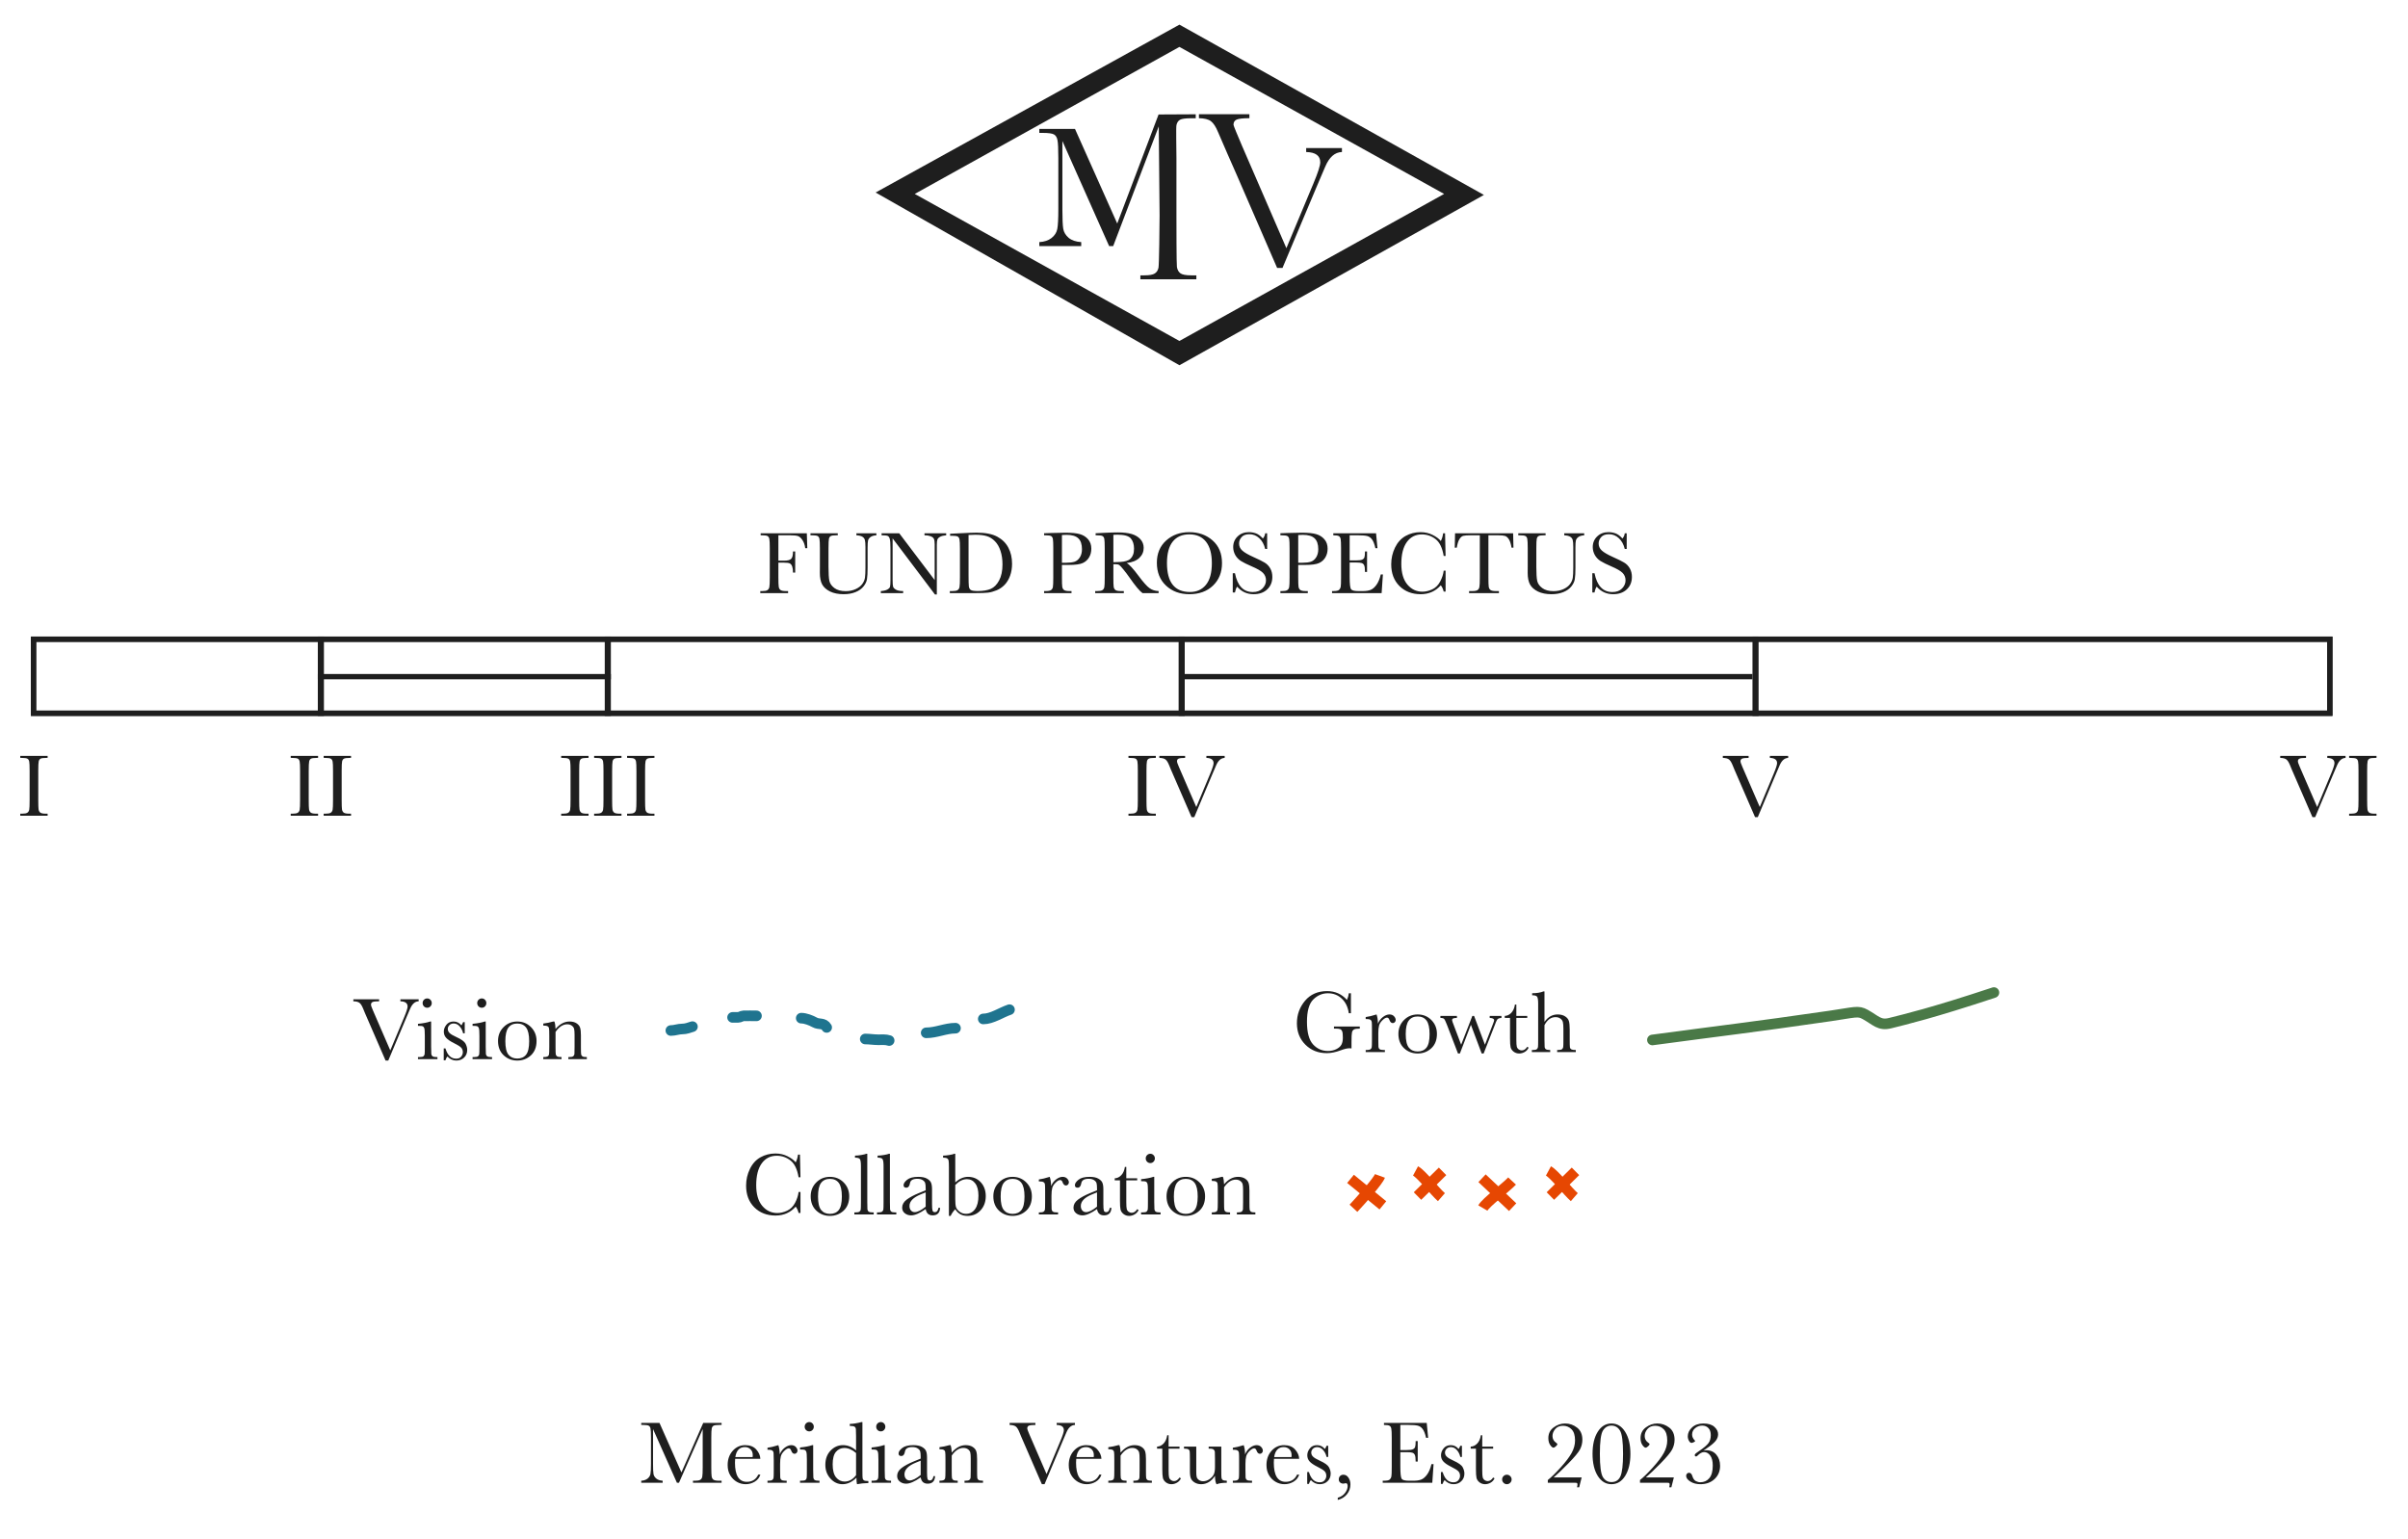 <svg width="341" height="218" viewBox="0 0 341 218" fill="none" xmlns="http://www.w3.org/2000/svg">
<path d="M4.749 90.53H329.928V101.019H4.749V90.53Z" stroke="#1E1E1E" stroke-width="0.75"/>
<path d="M4.749 90.53H45.497V101.019H4.749V90.53Z" stroke="#1E1E1E" stroke-width="0.75"/>
<path d="M45.382 90.53H86.13V101.019H45.382V90.53Z" stroke="#1E1E1E" stroke-width="0.75"/>
<path d="M86.015 90.53H167.396V101.019H86.015V90.53Z" stroke="#1E1E1E" stroke-width="0.75"/>
<path d="M167.281 90.53H248.662V101.019H167.281V90.53Z" stroke="#1E1E1E" stroke-width="0.75"/>
<path d="M248.547 90.53H329.928V101.019H248.547V90.53Z" stroke="#1E1E1E" stroke-width="0.75"/>
<path d="M2.869 107.342V107.055H6.744V107.342H6.563C6.146 107.342 5.873 107.378 5.744 107.448C5.615 107.515 5.527 107.642 5.482 107.83C5.44 108.017 5.419 108.463 5.419 109.167V113.323C5.419 113.99 5.434 114.428 5.463 114.636C5.496 114.84 5.58 114.992 5.713 115.092C5.85 115.192 6.111 115.242 6.494 115.242H6.744V115.53H2.869V115.242H3.119C3.482 115.242 3.732 115.196 3.869 115.105C4.011 115.013 4.1 114.871 4.138 114.68C4.175 114.484 4.194 114.032 4.194 113.323V109.167C4.194 108.492 4.175 108.057 4.138 107.861C4.1 107.665 4.017 107.53 3.888 107.455C3.759 107.38 3.48 107.342 3.05 107.342H2.869Z" fill="#1E1E1E"/>
<path d="M41.169 107.342V107.055H45.044V107.342H44.863C44.447 107.342 44.174 107.378 44.044 107.448C43.915 107.515 43.828 107.642 43.782 107.83C43.74 108.017 43.719 108.463 43.719 109.167V113.323C43.719 113.99 43.734 114.428 43.763 114.636C43.797 114.84 43.88 114.992 44.013 115.092C44.151 115.192 44.411 115.242 44.794 115.242H45.044V115.53H41.169V115.242H41.419C41.782 115.242 42.032 115.196 42.169 115.105C42.311 115.013 42.401 114.871 42.438 114.68C42.476 114.484 42.495 114.032 42.495 113.323V109.167C42.495 108.492 42.476 108.057 42.438 107.861C42.401 107.665 42.317 107.53 42.188 107.455C42.059 107.38 41.78 107.342 41.351 107.342H41.169ZM45.835 107.342V107.055H49.71V107.342H49.529C49.112 107.342 48.839 107.378 48.71 107.448C48.581 107.515 48.493 107.642 48.447 107.83C48.406 108.017 48.385 108.463 48.385 109.167V113.323C48.385 113.99 48.4 114.428 48.429 114.636C48.462 114.84 48.545 114.992 48.679 115.092C48.816 115.192 49.077 115.242 49.46 115.242H49.71V115.53H45.835V115.242H46.085C46.447 115.242 46.697 115.196 46.835 115.105C46.977 115.013 47.066 114.871 47.104 114.68C47.141 114.484 47.16 114.032 47.16 113.323V109.167C47.16 108.492 47.141 108.057 47.104 107.861C47.066 107.665 46.983 107.53 46.854 107.455C46.724 107.38 46.445 107.342 46.016 107.342H45.835Z" fill="#1E1E1E"/>
<path d="M79.47 107.342V107.055H83.345V107.342H83.163C82.747 107.342 82.474 107.378 82.345 107.448C82.216 107.515 82.128 107.642 82.082 107.83C82.041 108.017 82.02 108.463 82.02 109.167V113.323C82.02 113.99 82.034 114.428 82.064 114.636C82.097 114.84 82.18 114.992 82.314 115.092C82.451 115.192 82.711 115.242 83.095 115.242H83.345V115.53H79.47V115.242H79.72C80.082 115.242 80.332 115.196 80.47 115.105C80.611 115.013 80.701 114.871 80.739 114.68C80.776 114.484 80.795 114.032 80.795 113.323V109.167C80.795 108.492 80.776 108.057 80.739 107.861C80.701 107.665 80.618 107.53 80.489 107.455C80.359 107.38 80.08 107.342 79.651 107.342H79.47ZM84.135 107.342V107.055H88.01V107.342H87.829C87.412 107.342 87.139 107.378 87.01 107.448C86.881 107.515 86.794 107.642 86.748 107.83C86.706 108.017 86.685 108.463 86.685 109.167V113.323C86.685 113.99 86.7 114.428 86.729 114.636C86.762 114.84 86.846 114.992 86.979 115.092C87.117 115.192 87.377 115.242 87.76 115.242H88.01V115.53H84.135V115.242H84.385C84.748 115.242 84.998 115.196 85.135 115.105C85.277 115.013 85.367 114.871 85.404 114.68C85.442 114.484 85.46 114.032 85.46 113.323V109.167C85.46 108.492 85.442 108.057 85.404 107.861C85.367 107.665 85.283 107.53 85.154 107.455C85.025 107.38 84.746 107.342 84.317 107.342H84.135ZM88.801 107.342V107.055H92.676V107.342H92.495C92.078 107.342 91.805 107.378 91.676 107.448C91.547 107.515 91.459 107.642 91.413 107.83C91.372 108.017 91.351 108.463 91.351 109.167V113.323C91.351 113.99 91.365 114.428 91.394 114.636C91.428 114.84 91.511 114.992 91.644 115.092C91.782 115.192 92.042 115.242 92.426 115.242H92.676V115.53H88.801V115.242H89.051C89.413 115.242 89.663 115.196 89.801 115.105C89.942 115.013 90.032 114.871 90.07 114.68C90.107 114.484 90.126 114.032 90.126 113.323V109.167C90.126 108.492 90.107 108.057 90.07 107.861C90.032 107.665 89.949 107.53 89.82 107.455C89.69 107.38 89.411 107.342 88.982 107.342H88.801Z" fill="#1E1E1E"/>
<path d="M159.804 107.342V107.055H163.679V107.342H163.498C163.081 107.342 162.808 107.378 162.679 107.448C162.55 107.515 162.462 107.642 162.416 107.83C162.375 108.017 162.354 108.463 162.354 109.167V113.323C162.354 113.99 162.368 114.428 162.398 114.636C162.431 114.84 162.514 114.992 162.648 115.092C162.785 115.192 163.046 115.242 163.429 115.242H163.679V115.53H159.804V115.242H160.054C160.416 115.242 160.666 115.196 160.804 115.105C160.946 115.013 161.035 114.871 161.073 114.68C161.11 114.484 161.129 114.032 161.129 113.323V109.167C161.129 108.492 161.11 108.057 161.073 107.861C161.035 107.665 160.952 107.53 160.823 107.455C160.693 107.38 160.414 107.342 159.985 107.342H159.804ZM169.126 115.73H168.738L165.813 108.992C165.759 108.871 165.674 108.663 165.557 108.367C165.394 107.967 165.224 107.698 165.044 107.561C164.865 107.423 164.576 107.35 164.176 107.342V107.055H167.826V107.342C167.371 107.342 167.065 107.375 166.907 107.442C166.753 107.509 166.676 107.636 166.676 107.823C166.676 107.944 166.774 108.228 166.969 108.673L169.407 114.298L171.363 109.617C171.692 108.834 171.857 108.323 171.857 108.086C171.857 107.607 171.517 107.359 170.838 107.342V107.055H173.426V107.342C173.163 107.35 172.932 107.444 172.732 107.623C172.532 107.803 172.359 108.065 172.213 108.411L171.644 109.742L169.126 115.73Z" fill="#1E1E1E"/>
<path d="M248.923 115.73H248.536L245.611 108.992C245.557 108.871 245.471 108.663 245.355 108.367C245.192 107.967 245.021 107.698 244.842 107.561C244.663 107.423 244.373 107.35 243.973 107.342V107.055H247.623V107.342C247.169 107.342 246.863 107.375 246.705 107.442C246.551 107.509 246.473 107.636 246.473 107.823C246.473 107.944 246.571 108.228 246.767 108.673L249.205 114.298L251.161 109.617C251.49 108.834 251.655 108.323 251.655 108.086C251.655 107.607 251.315 107.359 250.636 107.342V107.055H253.223V107.342C252.961 107.35 252.73 107.444 252.53 107.623C252.33 107.803 252.157 108.065 252.011 108.411L251.442 109.742L248.923 115.73Z" fill="#1E1E1E"/>
<path d="M327.857 115.73H327.469L324.544 108.992C324.49 108.871 324.405 108.663 324.288 108.367C324.125 107.967 323.955 107.698 323.775 107.561C323.596 107.423 323.307 107.35 322.907 107.342V107.055H326.557V107.342C326.102 107.342 325.796 107.375 325.638 107.442C325.484 107.509 325.407 107.636 325.407 107.823C325.407 107.944 325.505 108.228 325.7 108.673L328.138 114.298L330.094 109.617C330.423 108.834 330.588 108.323 330.588 108.086C330.588 107.607 330.248 107.359 329.569 107.342V107.055H332.157V107.342C331.894 107.35 331.663 107.444 331.463 107.623C331.263 107.803 331.09 108.065 330.944 108.411L330.375 109.742L327.857 115.73ZM332.666 107.342V107.055H336.541V107.342H336.36C335.943 107.342 335.67 107.378 335.541 107.448C335.412 107.515 335.324 107.642 335.278 107.83C335.237 108.017 335.216 108.463 335.216 109.167V113.323C335.216 113.99 335.23 114.428 335.26 114.636C335.293 114.84 335.376 114.992 335.51 115.092C335.647 115.192 335.908 115.242 336.291 115.242H336.541V115.53H332.666V115.242H332.916C333.278 115.242 333.528 115.196 333.666 115.105C333.808 115.013 333.897 114.871 333.935 114.68C333.972 114.484 333.991 114.032 333.991 113.323V109.167C333.991 108.492 333.972 108.057 333.935 107.861C333.897 107.665 333.814 107.53 333.685 107.455C333.555 107.38 333.276 107.342 332.847 107.342H332.666Z" fill="#1E1E1E"/>
<line x1="45.007" y1="95.832" x2="86.505" y2="95.832" stroke="#1E1E1E" stroke-width="0.75"/>
<line x1="167.771" y1="95.832" x2="248.172" y2="95.832" stroke="#1E1E1E" stroke-width="0.75"/>
<path d="M114.254 75.525L114.323 77.638H114.029C113.971 77.175 113.839 76.794 113.635 76.494C113.435 76.19 113.225 76 113.004 75.925C112.783 75.85 112.41 75.812 111.885 75.812H110.229V79.406H111.023C111.535 79.406 111.875 79.321 112.041 79.15C112.212 78.975 112.298 78.627 112.298 78.106H112.61V81.094H112.298C112.298 80.731 112.26 80.446 112.185 80.237C112.114 80.025 112.006 79.881 111.86 79.806C111.719 79.727 111.439 79.688 111.023 79.688H110.229V81.794C110.229 82.46 110.246 82.898 110.279 83.106C110.312 83.31 110.396 83.463 110.529 83.562C110.666 83.662 110.929 83.713 111.316 83.713H111.604V84H107.666V83.713H107.929C108.291 83.713 108.541 83.667 108.679 83.575C108.821 83.483 108.91 83.342 108.948 83.15C108.989 82.954 109.01 82.502 109.01 81.794V77.638C109.01 76.963 108.989 76.527 108.948 76.331C108.91 76.135 108.827 76 108.698 75.925C108.573 75.85 108.296 75.812 107.866 75.812H107.716V75.525H114.254ZM121.276 75.525H124.107V75.812C123.732 75.838 123.451 75.923 123.263 76.069C123.08 76.21 122.967 76.371 122.926 76.55C122.884 76.729 122.863 77.077 122.863 77.594V80.412C122.863 81.133 122.834 81.669 122.776 82.019C122.722 82.369 122.559 82.713 122.288 83.05C122.022 83.388 121.645 83.656 121.157 83.856C120.67 84.056 120.107 84.156 119.47 84.156C118.715 84.156 118.076 84.029 117.551 83.775C117.03 83.517 116.657 83.185 116.432 82.781C116.211 82.373 116.101 81.827 116.101 81.144L116.107 80.275V77.638C116.107 76.963 116.086 76.527 116.045 76.331C116.007 76.135 115.924 76 115.795 75.925C115.67 75.85 115.392 75.812 114.963 75.812H114.77V75.525H118.638V75.812H118.47C118.053 75.812 117.78 75.848 117.651 75.919C117.522 75.985 117.434 76.112 117.388 76.3C117.347 76.487 117.326 76.933 117.326 77.638V80.306C117.326 81.231 117.367 81.888 117.451 82.275C117.538 82.662 117.78 83.002 118.176 83.294C118.572 83.581 119.099 83.725 119.757 83.725C120.274 83.725 120.742 83.629 121.163 83.438C121.588 83.242 121.903 83 122.107 82.713C122.315 82.421 122.442 82.123 122.488 81.819C122.534 81.51 122.557 81.027 122.557 80.369V77.481C122.557 77.002 122.53 76.667 122.476 76.475C122.422 76.283 122.305 76.131 122.126 76.019C121.947 75.906 121.663 75.838 121.276 75.812V75.525ZM132.398 84.194L126.404 76.25V82.131C126.404 82.619 126.427 82.94 126.473 83.094C126.523 83.248 126.66 83.39 126.885 83.519C127.11 83.648 127.448 83.713 127.898 83.713V84H124.735V83.713C125.139 83.683 125.448 83.61 125.66 83.494C125.873 83.373 125.998 83.244 126.035 83.106C126.077 82.969 126.098 82.644 126.098 82.131V77.638C126.098 76.987 126.066 76.552 126.004 76.331C125.945 76.11 125.85 75.969 125.716 75.906C125.587 75.844 125.295 75.812 124.841 75.812V75.525H127.341L132.36 82.156V77.088C132.36 76.713 132.32 76.45 132.241 76.3C132.166 76.15 132.01 76.031 131.773 75.944C131.535 75.856 131.25 75.812 130.916 75.812V75.525H133.991V75.812C133.633 75.842 133.35 75.91 133.141 76.019C132.937 76.127 132.806 76.258 132.748 76.412C132.693 76.562 132.666 76.819 132.666 77.181V84.194H132.398ZM134.544 75.594L135.938 75.525C137.1 75.467 137.884 75.438 138.288 75.438C139.546 75.438 140.528 75.629 141.232 76.013C141.936 76.396 142.459 76.917 142.8 77.575C143.146 78.229 143.319 78.985 143.319 79.844C143.319 80.465 143.225 81.033 143.038 81.55C142.85 82.062 142.592 82.49 142.263 82.831C141.938 83.169 141.559 83.427 141.125 83.606C140.696 83.781 140.288 83.892 139.9 83.938C139.513 83.979 138.967 84 138.263 84H134.507V83.713H134.857C135.219 83.713 135.469 83.667 135.607 83.575C135.748 83.483 135.838 83.342 135.875 83.15C135.917 82.954 135.938 82.502 135.938 81.794V77.706C135.938 77.031 135.917 76.596 135.875 76.4C135.838 76.2 135.755 76.065 135.625 75.994C135.5 75.919 135.223 75.881 134.794 75.881H134.544V75.594ZM137.157 75.769V81.431C137.157 82.269 137.171 82.808 137.2 83.05C137.234 83.292 137.328 83.463 137.482 83.562C137.64 83.658 137.971 83.706 138.475 83.706C139.213 83.706 139.819 83.606 140.294 83.406C140.769 83.202 141.165 82.804 141.482 82.213C141.803 81.617 141.963 80.858 141.963 79.938C141.963 79.221 141.869 78.581 141.682 78.019C141.498 77.456 141.234 77 140.888 76.65C140.542 76.296 140.159 76.056 139.738 75.931C139.317 75.802 138.778 75.737 138.119 75.737C137.803 75.737 137.482 75.748 137.157 75.769ZM150.381 80.013V81.794C150.381 82.46 150.396 82.898 150.425 83.106C150.459 83.31 150.544 83.463 150.681 83.562C150.819 83.662 151.077 83.713 151.456 83.713H151.738V84H147.856V83.713H148.081C148.444 83.713 148.694 83.667 148.831 83.575C148.973 83.483 149.063 83.342 149.1 83.15C149.138 82.954 149.156 82.502 149.156 81.794V77.638C149.156 76.963 149.138 76.527 149.1 76.331C149.063 76.135 148.979 76 148.85 75.925C148.721 75.85 148.442 75.812 148.013 75.812H147.856V75.525L148.919 75.487C149.769 75.458 150.431 75.444 150.906 75.444C151.781 75.444 152.454 75.513 152.925 75.65C153.4 75.787 153.788 76.031 154.088 76.381C154.392 76.731 154.544 77.173 154.544 77.706C154.544 78.169 154.44 78.577 154.231 78.931C154.027 79.285 153.731 79.554 153.344 79.737C152.961 79.921 152.284 80.013 151.313 80.013H150.381ZM150.381 79.7H150.988C151.475 79.7 151.869 79.652 152.169 79.556C152.469 79.456 152.719 79.25 152.919 78.938C153.119 78.625 153.219 78.24 153.219 77.781C153.219 77.081 153.046 76.569 152.7 76.244C152.359 75.915 151.802 75.75 151.031 75.75C150.748 75.75 150.531 75.758 150.381 75.775V79.7ZM164.072 84H161.791C161.387 83.717 160.768 82.975 159.934 81.775C159.668 81.392 159.391 81.025 159.103 80.675C158.816 80.321 158.618 80.106 158.509 80.031C158.401 79.952 158.232 79.912 158.003 79.912H157.666V81.794C157.666 82.46 157.68 82.898 157.709 83.106C157.743 83.31 157.826 83.463 157.959 83.562C158.097 83.662 158.357 83.713 158.741 83.713H159.147V84H155.091V83.713H155.366C155.728 83.713 155.978 83.667 156.116 83.575C156.257 83.483 156.347 83.342 156.384 83.15C156.422 82.954 156.441 82.502 156.441 81.794V77.638C156.441 76.963 156.422 76.527 156.384 76.331C156.347 76.135 156.264 76 156.134 75.925C156.005 75.85 155.726 75.812 155.297 75.812H155.153V75.525L156.366 75.463C157.174 75.425 157.816 75.406 158.291 75.406C159.099 75.406 159.755 75.481 160.259 75.631C160.768 75.781 161.178 76.027 161.491 76.369C161.803 76.71 161.959 77.119 161.959 77.594C161.959 78.148 161.755 78.621 161.347 79.013C160.939 79.404 160.339 79.648 159.547 79.744C159.901 79.915 160.472 80.531 161.259 81.594C161.901 82.456 162.405 83.021 162.772 83.287C163.139 83.554 163.572 83.696 164.072 83.713V84ZM157.666 79.625C157.978 79.617 158.301 79.604 158.634 79.588C158.968 79.571 159.257 79.525 159.503 79.45C159.749 79.375 159.947 79.267 160.097 79.125C160.251 78.979 160.372 78.79 160.459 78.556C160.547 78.323 160.591 78.035 160.591 77.694C160.591 77.098 160.441 76.621 160.141 76.263C159.845 75.904 159.197 75.725 158.197 75.725C158.043 75.725 157.866 75.733 157.666 75.75V79.625ZM163.825 79.706C163.825 78.398 164.262 77.348 165.137 76.556C166.012 75.765 167.104 75.369 168.412 75.369C169.733 75.369 170.835 75.76 171.719 76.544C172.606 77.327 173.05 78.396 173.05 79.75C173.05 81.062 172.625 82.125 171.775 82.938C170.929 83.75 169.815 84.156 168.431 84.156C167.085 84.156 165.981 83.75 165.119 82.938C164.256 82.125 163.825 81.048 163.825 79.706ZM165.256 79.75C165.256 81.112 165.527 82.135 166.069 82.819C166.615 83.502 167.431 83.844 168.519 83.844C169.473 83.844 170.227 83.502 170.781 82.819C171.335 82.135 171.612 81.117 171.612 79.763C171.612 78.446 171.34 77.438 170.794 76.737C170.248 76.033 169.456 75.681 168.419 75.681C167.398 75.681 166.615 76.025 166.069 76.713C165.527 77.396 165.256 78.408 165.256 79.75ZM174.572 83.912V81.188H174.884C175.238 82.963 176.078 83.85 177.403 83.85C177.999 83.85 178.459 83.681 178.784 83.344C179.113 83.002 179.278 82.621 179.278 82.2C179.278 81.775 179.134 81.419 178.847 81.131C178.559 80.848 178.034 80.544 177.272 80.219C176.593 79.927 176.08 79.673 175.734 79.456C175.388 79.235 175.118 78.95 174.922 78.6C174.73 78.25 174.634 77.877 174.634 77.481C174.634 76.877 174.843 76.375 175.259 75.975C175.68 75.571 176.211 75.369 176.853 75.369C177.211 75.369 177.549 75.427 177.866 75.544C178.182 75.66 178.507 75.902 178.841 76.269C179.032 76.04 179.141 75.792 179.166 75.525H179.441V77.744H179.166C179.007 77.098 178.726 76.59 178.322 76.219C177.922 75.848 177.457 75.662 176.928 75.662C176.424 75.662 176.053 75.8 175.816 76.075C175.582 76.346 175.466 76.644 175.466 76.969C175.466 77.36 175.613 77.692 175.909 77.963C176.201 78.237 176.728 78.546 177.491 78.888C178.22 79.213 178.749 79.475 179.078 79.675C179.411 79.871 179.678 80.144 179.878 80.494C180.078 80.844 180.178 81.248 180.178 81.706C180.178 82.431 179.936 83.021 179.453 83.475C178.97 83.929 178.324 84.156 177.516 84.156C176.586 84.156 175.811 83.8 175.191 83.088C175.053 83.283 174.951 83.558 174.884 83.912H174.572ZM183.843 80.013V81.794C183.843 82.46 183.858 82.898 183.887 83.106C183.921 83.31 184.006 83.463 184.143 83.562C184.281 83.662 184.539 83.713 184.918 83.713H185.2V84H181.318V83.713H181.543C181.906 83.713 182.156 83.667 182.293 83.575C182.435 83.483 182.525 83.342 182.562 83.15C182.6 82.954 182.618 82.502 182.618 81.794V77.638C182.618 76.963 182.6 76.527 182.562 76.331C182.525 76.135 182.441 76 182.312 75.925C182.183 75.85 181.904 75.812 181.475 75.812H181.318V75.525L182.381 75.487C183.231 75.458 183.893 75.444 184.368 75.444C185.243 75.444 185.916 75.513 186.387 75.65C186.862 75.787 187.25 76.031 187.55 76.381C187.854 76.731 188.006 77.173 188.006 77.706C188.006 78.169 187.902 78.577 187.693 78.931C187.489 79.285 187.193 79.554 186.806 79.737C186.423 79.921 185.746 80.013 184.775 80.013H183.843ZM183.843 79.7H184.45C184.937 79.7 185.331 79.652 185.631 79.556C185.931 79.456 186.181 79.25 186.381 78.938C186.581 78.625 186.681 78.24 186.681 77.781C186.681 77.081 186.508 76.569 186.162 76.244C185.821 75.915 185.264 75.75 184.493 75.75C184.21 75.75 183.993 75.758 183.843 75.775V79.7ZM195.534 81.362H195.834L195.653 84H188.634V83.713H188.809C189.23 83.713 189.501 83.656 189.622 83.544C189.747 83.431 189.826 83.29 189.859 83.119C189.892 82.944 189.909 82.502 189.909 81.794V77.638C189.909 76.992 189.89 76.567 189.853 76.362C189.819 76.158 189.738 76.017 189.609 75.938C189.484 75.854 189.217 75.812 188.809 75.812V75.525H194.865L195.065 77.638H194.772C194.638 77.046 194.474 76.627 194.278 76.381C194.086 76.131 193.857 75.975 193.59 75.912C193.324 75.846 192.894 75.812 192.303 75.812H191.128V79.369H192.028C192.44 79.369 192.728 79.333 192.89 79.263C193.057 79.192 193.165 79.085 193.215 78.944C193.269 78.798 193.297 78.517 193.297 78.1H193.59V81H193.297C193.297 80.529 193.257 80.215 193.178 80.056C193.099 79.894 192.982 79.79 192.828 79.744C192.678 79.694 192.422 79.669 192.059 79.669H191.128V81.675C191.128 82.679 191.192 83.271 191.322 83.45C191.451 83.625 191.799 83.713 192.365 83.713H192.997C193.442 83.713 193.809 83.656 194.097 83.544C194.384 83.427 194.657 83.192 194.915 82.838C195.178 82.479 195.384 81.987 195.534 81.362ZM204.443 80.819H204.712V83.787H204.443C204.368 83.45 204.233 83.152 204.037 82.894C203.291 83.735 202.339 84.156 201.181 84.156C199.956 84.156 198.954 83.769 198.174 82.994C197.399 82.219 197.012 81.194 197.012 79.919C197.012 79.081 197.191 78.294 197.549 77.556C197.908 76.815 198.408 76.265 199.049 75.906C199.691 75.548 200.395 75.369 201.162 75.369C201.795 75.369 202.368 75.5 202.881 75.763C203.397 76.021 203.783 76.308 204.037 76.625C204.216 76.271 204.324 75.904 204.362 75.525H204.637L204.712 78.737H204.443C204.256 77.596 203.872 76.802 203.293 76.356C202.718 75.91 202.068 75.688 201.343 75.688C200.456 75.688 199.749 76.048 199.224 76.769C198.704 77.49 198.443 78.521 198.443 79.862C198.443 81.133 198.729 82.108 199.299 82.787C199.87 83.463 200.581 83.8 201.431 83.8C201.885 83.8 202.349 83.69 202.824 83.469C203.299 83.248 203.674 82.875 203.949 82.35C204.229 81.821 204.393 81.31 204.443 80.819ZM206.296 77.562H206.009L206.052 75.525H214.277L214.321 77.562H214.052C213.957 77.004 213.825 76.602 213.659 76.356C213.492 76.106 213.313 75.954 213.121 75.9C212.93 75.842 212.602 75.812 212.14 75.812H210.777V81.794C210.777 82.456 210.792 82.892 210.821 83.1C210.855 83.308 210.94 83.463 211.077 83.562C211.215 83.662 211.473 83.713 211.852 83.713H212.265V84H208.04V83.713H208.477C208.84 83.713 209.09 83.667 209.227 83.575C209.369 83.483 209.459 83.342 209.496 83.15C209.538 82.954 209.559 82.502 209.559 81.794V75.812H208.302C207.757 75.812 207.39 75.84 207.202 75.894C207.015 75.944 206.838 76.1 206.671 76.362C206.509 76.625 206.384 77.025 206.296 77.562ZM221.512 75.525H224.343V75.812C223.968 75.838 223.687 75.923 223.499 76.069C223.316 76.21 223.203 76.371 223.162 76.55C223.12 76.729 223.099 77.077 223.099 77.594V80.412C223.099 81.133 223.07 81.669 223.012 82.019C222.958 82.369 222.795 82.713 222.524 83.05C222.258 83.388 221.881 83.656 221.393 83.856C220.906 84.056 220.343 84.156 219.706 84.156C218.951 84.156 218.312 84.029 217.787 83.775C217.266 83.517 216.893 83.185 216.668 82.781C216.447 82.373 216.337 81.827 216.337 81.144L216.343 80.275V77.638C216.343 76.963 216.322 76.527 216.281 76.331C216.243 76.135 216.16 76 216.031 75.925C215.906 75.85 215.628 75.812 215.199 75.812H215.006V75.525H218.874V75.812H218.706C218.289 75.812 218.016 75.848 217.887 75.919C217.758 75.985 217.67 76.112 217.624 76.3C217.583 76.487 217.562 76.933 217.562 77.638V80.306C217.562 81.231 217.603 81.888 217.687 82.275C217.774 82.662 218.016 83.002 218.412 83.294C218.808 83.581 219.335 83.725 219.993 83.725C220.51 83.725 220.978 83.629 221.399 83.438C221.824 83.242 222.139 83 222.343 82.713C222.551 82.421 222.678 82.123 222.724 81.819C222.77 81.51 222.793 81.027 222.793 80.369V77.481C222.793 77.002 222.766 76.667 222.712 76.475C222.658 76.283 222.541 76.131 222.362 76.019C222.183 75.906 221.899 75.838 221.512 75.812V75.525ZM225.49 83.912V81.188H225.802C226.156 82.963 226.996 83.85 228.321 83.85C228.917 83.85 229.377 83.681 229.702 83.344C230.031 83.002 230.196 82.621 230.196 82.2C230.196 81.775 230.052 81.419 229.765 81.131C229.477 80.848 228.952 80.544 228.19 80.219C227.511 79.927 226.998 79.673 226.652 79.456C226.306 79.235 226.036 78.95 225.84 78.6C225.648 78.25 225.552 77.877 225.552 77.481C225.552 76.877 225.761 76.375 226.177 75.975C226.598 75.571 227.129 75.369 227.771 75.369C228.129 75.369 228.467 75.427 228.784 75.544C229.1 75.66 229.425 75.902 229.759 76.269C229.95 76.04 230.059 75.792 230.084 75.525H230.359V77.744H230.084C229.925 77.098 229.644 76.59 229.24 76.219C228.84 75.848 228.375 75.662 227.846 75.662C227.342 75.662 226.971 75.8 226.734 76.075C226.5 76.346 226.384 76.644 226.384 76.969C226.384 77.36 226.531 77.692 226.827 77.963C227.119 78.237 227.646 78.546 228.409 78.888C229.138 79.213 229.667 79.475 229.996 79.675C230.329 79.871 230.596 80.144 230.796 80.494C230.996 80.844 231.096 81.248 231.096 81.706C231.096 82.431 230.854 83.021 230.371 83.475C229.888 83.929 229.242 84.156 228.434 84.156C227.504 84.156 226.729 83.8 226.109 83.088C225.971 83.283 225.869 83.558 225.802 83.912H225.49Z" fill="#1E1E1E"/>
<path d="M96.497 208.538L99.585 201.525H102.185V201.813H101.872C101.455 201.813 101.182 201.848 101.053 201.919C100.924 201.986 100.837 202.113 100.791 202.3C100.749 202.488 100.728 202.934 100.728 203.638V207.794C100.728 208.461 100.745 208.898 100.778 209.106C100.812 209.311 100.895 209.463 101.028 209.563C101.166 209.663 101.426 209.713 101.81 209.713H102.185V210H98.135V209.713H98.434C98.793 209.713 99.041 209.667 99.178 209.575C99.32 209.484 99.409 209.342 99.447 209.15C99.489 208.954 99.51 208.502 99.51 207.794V202.4L96.153 210H95.859L92.478 202.4V207.363C92.478 208.042 92.499 208.504 92.541 208.75C92.582 208.996 92.712 209.213 92.928 209.4C93.145 209.584 93.449 209.688 93.841 209.713V210H90.809V209.713C91.172 209.692 91.466 209.594 91.691 209.419C91.92 209.24 92.059 209.021 92.109 208.763C92.159 208.504 92.184 208.025 92.184 207.325V203.638C92.184 202.963 92.164 202.527 92.122 202.331C92.085 202.136 92.001 202 91.872 201.925C91.747 201.85 91.47 201.813 91.041 201.813H90.809V201.525H93.391L96.497 208.538ZM107.675 206.613H104.106C104.09 206.859 104.081 207.042 104.081 207.163C104.081 208.063 104.221 208.74 104.5 209.194C104.783 209.644 105.204 209.869 105.763 209.869C106.521 209.869 107.058 209.529 107.375 208.85H107.675C107.542 209.275 107.277 209.609 106.881 209.85C106.485 210.088 106.054 210.206 105.588 210.206C105.154 210.206 104.744 210.098 104.356 209.881C103.973 209.661 103.658 209.35 103.413 208.95C103.167 208.55 103.044 208.065 103.044 207.494C103.044 206.686 103.281 206.015 103.756 205.481C104.231 204.944 104.825 204.675 105.538 204.675C106.208 204.675 106.727 204.879 107.094 205.288C107.46 205.696 107.654 206.138 107.675 206.613ZM106.581 206.363C106.594 206.267 106.6 206.181 106.6 206.106C106.6 205.74 106.492 205.456 106.275 205.256C106.063 205.052 105.8 204.95 105.488 204.95C104.729 204.95 104.277 205.421 104.131 206.363H106.581ZM110.422 205.981C110.563 205.611 110.793 205.3 111.109 205.05C111.43 204.8 111.743 204.675 112.047 204.675C112.322 204.675 112.538 204.761 112.697 204.931C112.855 205.102 112.934 205.277 112.934 205.456C112.934 205.577 112.893 205.681 112.809 205.769C112.73 205.856 112.632 205.9 112.515 205.9C112.307 205.9 112.149 205.746 112.04 205.438C111.965 205.229 111.853 205.125 111.703 205.125C111.524 205.125 111.309 205.248 111.059 205.494C110.809 205.736 110.649 205.988 110.578 206.25C110.507 206.513 110.472 206.873 110.472 207.331V208.244C110.472 208.79 110.478 209.134 110.49 209.275C110.507 209.417 110.568 209.525 110.672 209.6C110.776 209.675 110.961 209.713 111.228 209.713H111.403V210H108.684V209.713H108.815C109.065 209.713 109.243 209.679 109.347 209.613C109.455 209.542 109.52 209.444 109.54 209.319C109.561 209.194 109.572 208.836 109.572 208.244V206.8C109.572 206.25 109.563 205.906 109.547 205.769C109.534 205.627 109.476 205.519 109.372 205.444C109.268 205.365 109.082 205.325 108.815 205.325H108.684V205.044C109.076 204.998 109.588 204.875 110.222 204.675C110.343 205.004 110.409 205.44 110.422 205.981ZM113.95 202.063C113.95 201.884 114.012 201.729 114.137 201.6C114.266 201.471 114.421 201.406 114.6 201.406C114.779 201.406 114.931 201.471 115.056 201.6C115.181 201.729 115.244 201.884 115.244 202.063C115.244 202.246 115.181 202.402 115.056 202.531C114.931 202.661 114.779 202.725 114.6 202.725C114.421 202.725 114.266 202.661 114.137 202.531C114.012 202.402 113.95 202.246 113.95 202.063ZM115.156 204.675V208.244C115.156 208.79 115.164 209.134 115.181 209.275C115.198 209.417 115.258 209.525 115.362 209.6C115.466 209.675 115.652 209.713 115.919 209.713H116.05V210H113.294V209.713H113.506C113.802 209.713 113.994 209.671 114.081 209.588C114.173 209.5 114.225 209.398 114.237 209.281C114.254 209.161 114.262 208.815 114.262 208.244V206.694C114.262 206.094 114.233 205.727 114.175 205.594C114.121 205.461 114.046 205.377 113.95 205.344C113.858 205.311 113.696 205.294 113.462 205.294H113.294V205.006C114.035 204.931 114.61 204.821 115.019 204.675H115.156ZM121.228 205.425V203.425C121.228 202.879 121.219 202.536 121.203 202.394C121.19 202.252 121.132 202.144 121.028 202.069C120.924 201.994 120.738 201.956 120.472 201.956H120.34V201.669C120.844 201.656 121.397 201.569 121.997 201.406H122.128V208.288C122.128 208.884 122.138 209.246 122.159 209.375C122.18 209.504 122.244 209.6 122.353 209.663C122.465 209.725 122.672 209.756 122.972 209.756V210.044C122.367 210.056 121.83 210.111 121.359 210.206C121.309 210.011 121.284 209.702 121.284 209.281C120.976 209.59 120.657 209.821 120.328 209.975C120.003 210.129 119.665 210.206 119.315 210.206C118.653 210.206 118.08 209.94 117.597 209.406C117.117 208.873 116.878 208.227 116.878 207.469C116.878 206.636 117.124 205.963 117.615 205.45C118.107 204.934 118.692 204.675 119.372 204.675C119.717 204.675 120.044 204.738 120.353 204.863C120.661 204.988 120.953 205.175 121.228 205.425ZM121.228 205.788C120.953 205.55 120.676 205.373 120.397 205.256C120.122 205.136 119.844 205.075 119.565 205.075C119.094 205.075 118.701 205.256 118.384 205.619C118.072 205.981 117.915 206.573 117.915 207.394C117.915 208.227 118.076 208.842 118.397 209.238C118.722 209.634 119.122 209.831 119.597 209.831C119.913 209.831 120.207 209.756 120.478 209.606C120.749 209.456 120.999 209.231 121.228 208.931V205.788ZM124.081 202.063C124.081 201.884 124.143 201.729 124.268 201.6C124.397 201.471 124.552 201.406 124.731 201.406C124.91 201.406 125.062 201.471 125.187 201.6C125.312 201.729 125.375 201.884 125.375 202.063C125.375 202.246 125.312 202.402 125.187 202.531C125.062 202.661 124.91 202.725 124.731 202.725C124.552 202.725 124.397 202.661 124.268 202.531C124.143 202.402 124.081 202.246 124.081 202.063ZM125.287 204.675V208.244C125.287 208.79 125.295 209.134 125.312 209.275C125.329 209.417 125.389 209.525 125.493 209.6C125.597 209.675 125.783 209.713 126.05 209.713H126.181V210H123.425V209.713H123.637C123.933 209.713 124.125 209.671 124.212 209.588C124.304 209.5 124.356 209.398 124.368 209.281C124.385 209.161 124.393 208.815 124.393 208.244V206.694C124.393 206.094 124.364 205.727 124.306 205.594C124.252 205.461 124.177 205.377 124.081 205.344C123.989 205.311 123.827 205.294 123.593 205.294H123.425V205.006C124.166 204.931 124.741 204.821 125.15 204.675H125.287ZM132.19 209.063H132.421C132.384 209.775 132.034 210.131 131.371 210.131C131.088 210.131 130.863 210.056 130.696 209.906C130.534 209.756 130.428 209.534 130.378 209.238C129.961 209.534 129.58 209.756 129.234 209.906C128.892 210.056 128.586 210.131 128.315 210.131C127.969 210.131 127.671 210.031 127.421 209.831C127.171 209.631 127.046 209.367 127.046 209.038C127.046 208.609 127.255 208.234 127.671 207.913C128.092 207.592 128.671 207.279 129.409 206.975L130.378 206.581V206.331C130.378 205.977 130.355 205.721 130.309 205.563C130.263 205.404 130.144 205.263 129.953 205.138C129.761 205.013 129.509 204.95 129.196 204.95C128.571 204.95 128.223 205.159 128.153 205.575C128.086 206 127.911 206.213 127.628 206.213C127.373 206.213 127.246 206.092 127.246 205.85C127.246 205.613 127.415 205.359 127.753 205.088C128.09 204.813 128.615 204.675 129.328 204.675C129.857 204.675 130.267 204.759 130.559 204.925C130.85 205.092 131.042 205.281 131.134 205.494C131.23 205.706 131.278 206.031 131.278 206.469V208.538C131.278 209.021 131.303 209.331 131.353 209.469C131.403 209.606 131.511 209.675 131.678 209.675C131.953 209.675 132.123 209.471 132.19 209.063ZM130.378 206.875L129.696 207.15C128.621 207.588 128.084 208.138 128.084 208.8C128.084 209.063 128.153 209.275 128.29 209.438C128.428 209.596 128.607 209.675 128.828 209.675C129.023 209.675 129.25 209.611 129.509 209.481C129.767 209.352 130.057 209.159 130.378 208.9V206.875ZM134.443 204.675H134.612C134.708 204.934 134.762 205.286 134.774 205.731C135.074 205.377 135.389 205.113 135.718 204.938C136.047 204.763 136.391 204.675 136.749 204.675C137.158 204.675 137.491 204.761 137.749 204.931C138.012 205.102 138.181 205.313 138.256 205.563C138.331 205.809 138.368 206.169 138.368 206.644V208.244C138.368 208.836 138.378 209.196 138.399 209.325C138.42 209.454 138.485 209.552 138.593 209.619C138.706 209.681 138.91 209.713 139.206 209.713V210H136.587V209.713H136.706C137.006 209.713 137.201 209.669 137.293 209.581C137.385 209.494 137.437 209.392 137.449 209.275C137.462 209.159 137.468 208.815 137.468 208.244V206.594C137.468 206.19 137.447 205.902 137.406 205.731C137.368 205.556 137.262 205.402 137.087 205.269C136.916 205.136 136.697 205.069 136.431 205.069C136.126 205.069 135.835 205.161 135.556 205.344C135.281 205.523 135.02 205.794 134.774 206.156V208.244C134.774 208.836 134.785 209.196 134.806 209.325C134.831 209.454 134.897 209.552 135.006 209.619C135.118 209.681 135.324 209.713 135.624 209.713V210H133.037V209.713C133.324 209.713 133.524 209.684 133.637 209.625C133.749 209.567 133.818 209.479 133.843 209.363C133.872 209.242 133.887 208.869 133.887 208.244V206.719C133.887 206.123 133.874 205.763 133.849 205.638C133.828 205.509 133.762 205.413 133.649 205.35C133.541 205.284 133.337 205.25 133.037 205.25V204.963C133.495 204.913 133.964 204.817 134.443 204.675ZM147.924 210.2H147.536L144.611 203.463C144.557 203.342 144.472 203.134 144.355 202.838C144.193 202.438 144.022 202.169 143.843 202.031C143.664 201.894 143.374 201.821 142.974 201.813V201.525H146.624V201.813C146.17 201.813 145.864 201.846 145.705 201.913C145.551 201.979 145.474 202.106 145.474 202.294C145.474 202.415 145.572 202.698 145.768 203.144L148.205 208.769L150.161 204.088C150.491 203.304 150.655 202.794 150.655 202.556C150.655 202.077 150.316 201.829 149.636 201.813V201.525H152.224V201.813C151.961 201.821 151.73 201.915 151.53 202.094C151.33 202.273 151.157 202.536 151.011 202.881L150.443 204.213L147.924 210.2ZM155.977 206.613H152.408C152.392 206.859 152.383 207.042 152.383 207.163C152.383 208.063 152.523 208.74 152.802 209.194C153.085 209.644 153.506 209.869 154.065 209.869C154.823 209.869 155.36 209.529 155.677 208.85H155.977C155.844 209.275 155.579 209.609 155.183 209.85C154.787 210.088 154.356 210.206 153.89 210.206C153.456 210.206 153.046 210.098 152.658 209.881C152.275 209.661 151.96 209.35 151.715 208.95C151.469 208.55 151.346 208.065 151.346 207.494C151.346 206.686 151.583 206.015 152.058 205.481C152.533 204.944 153.127 204.675 153.84 204.675C154.51 204.675 155.029 204.879 155.396 205.288C155.762 205.696 155.956 206.138 155.977 206.613ZM154.883 206.363C154.896 206.267 154.902 206.181 154.902 206.106C154.902 205.74 154.794 205.456 154.577 205.256C154.365 205.052 154.102 204.95 153.79 204.95C153.031 204.95 152.579 205.421 152.433 206.363H154.883ZM158.355 204.675H158.524C158.62 204.934 158.674 205.286 158.686 205.731C158.986 205.377 159.301 205.113 159.63 204.938C159.959 204.763 160.303 204.675 160.661 204.675C161.07 204.675 161.403 204.761 161.661 204.931C161.924 205.102 162.092 205.313 162.167 205.563C162.242 205.809 162.28 206.169 162.28 206.644V208.244C162.28 208.836 162.29 209.196 162.311 209.325C162.332 209.454 162.397 209.552 162.505 209.619C162.617 209.681 162.822 209.713 163.117 209.713V210H160.499V209.713H160.617C160.917 209.713 161.113 209.669 161.205 209.581C161.297 209.494 161.349 209.392 161.361 209.275C161.374 209.159 161.38 208.815 161.38 208.244V206.594C161.38 206.19 161.359 205.902 161.317 205.731C161.28 205.556 161.174 205.402 160.999 205.269C160.828 205.136 160.609 205.069 160.342 205.069C160.038 205.069 159.747 205.161 159.467 205.344C159.192 205.523 158.932 205.794 158.686 206.156V208.244C158.686 208.836 158.697 209.196 158.717 209.325C158.742 209.454 158.809 209.552 158.917 209.619C159.03 209.681 159.236 209.713 159.536 209.713V210H156.949V209.713C157.236 209.713 157.436 209.684 157.549 209.625C157.661 209.567 157.73 209.479 157.755 209.363C157.784 209.242 157.799 208.869 157.799 208.244V206.719C157.799 206.123 157.786 205.763 157.761 205.638C157.74 205.509 157.674 205.413 157.561 205.35C157.453 205.284 157.249 205.25 156.949 205.25V204.963C157.407 204.913 157.876 204.817 158.355 204.675ZM167.033 205.169H165.489V208.263C165.489 208.738 165.51 209.059 165.552 209.225C165.593 209.388 165.681 209.519 165.814 209.619C165.952 209.719 166.098 209.769 166.252 209.769C166.552 209.769 166.812 209.598 167.033 209.256L167.233 209.375C167.104 209.65 166.912 209.859 166.658 210C166.408 210.138 166.154 210.206 165.896 210.206C165.596 210.206 165.331 210.119 165.102 209.944C164.877 209.765 164.735 209.556 164.677 209.319C164.623 209.081 164.596 208.665 164.596 208.069V205.169H163.852V204.881C164.193 204.873 164.5 204.729 164.771 204.45C165.041 204.171 165.214 203.779 165.289 203.275H165.489V204.881H167.033V205.169ZM172.949 204.881V208.238C172.949 208.796 172.957 209.146 172.974 209.288C172.99 209.429 173.051 209.536 173.155 209.606C173.263 209.677 173.455 209.713 173.73 209.713V210C173.096 210.009 172.634 210.075 172.342 210.2H172.267C172.134 209.971 172.063 209.575 172.055 209.013C171.801 209.409 171.509 209.706 171.18 209.906C170.855 210.106 170.494 210.206 170.099 210.206C169.757 210.206 169.455 210.129 169.192 209.975C168.93 209.817 168.749 209.625 168.649 209.4C168.553 209.175 168.505 208.836 168.505 208.381V206.638C168.505 206.046 168.494 205.686 168.474 205.556C168.453 205.423 168.386 205.325 168.274 205.263C168.165 205.2 167.963 205.169 167.667 205.169V204.881H169.405V208.431C169.405 208.781 169.426 209.036 169.467 209.194C169.509 209.352 169.615 209.492 169.786 209.613C169.957 209.729 170.155 209.788 170.38 209.788C170.701 209.788 171.007 209.684 171.299 209.475C171.59 209.263 171.788 209.04 171.892 208.806C172.001 208.569 172.055 208.231 172.055 207.794V206.638C172.055 206.079 172.049 205.74 172.036 205.619C172.024 205.498 171.969 205.394 171.874 205.306C171.782 205.215 171.588 205.169 171.292 205.169H171.161V204.881H172.949ZM176.32 205.981C176.462 205.611 176.691 205.3 177.008 205.05C177.329 204.8 177.641 204.675 177.945 204.675C178.22 204.675 178.437 204.761 178.595 204.931C178.754 205.102 178.833 205.277 178.833 205.456C178.833 205.577 178.791 205.681 178.708 205.769C178.629 205.856 178.531 205.9 178.414 205.9C178.206 205.9 178.047 205.746 177.939 205.438C177.864 205.229 177.751 205.125 177.601 205.125C177.422 205.125 177.208 205.248 176.958 205.494C176.708 205.736 176.547 205.988 176.476 206.25C176.406 206.513 176.37 206.873 176.37 207.331V208.244C176.37 208.79 176.376 209.134 176.389 209.275C176.406 209.417 176.466 209.525 176.57 209.6C176.674 209.675 176.86 209.713 177.126 209.713H177.301V210H174.583V209.713H174.714C174.964 209.713 175.141 209.679 175.245 209.613C175.354 209.542 175.418 209.444 175.439 209.319C175.46 209.194 175.47 208.836 175.47 208.244V206.8C175.47 206.25 175.462 205.906 175.445 205.769C175.433 205.627 175.374 205.519 175.27 205.444C175.166 205.365 174.981 205.325 174.714 205.325H174.583V205.044C174.974 204.998 175.487 204.875 176.12 204.675C176.241 205.004 176.308 205.44 176.32 205.981ZM183.98 206.613H180.411C180.394 206.859 180.386 207.042 180.386 207.163C180.386 208.063 180.525 208.74 180.805 209.194C181.088 209.644 181.509 209.869 182.067 209.869C182.825 209.869 183.363 209.529 183.68 208.85H183.98C183.846 209.275 183.582 209.609 183.186 209.85C182.79 210.088 182.359 210.206 181.892 210.206C181.459 210.206 181.048 210.098 180.661 209.881C180.277 209.661 179.963 209.35 179.717 208.95C179.471 208.55 179.348 208.065 179.348 207.494C179.348 206.686 179.586 206.015 180.061 205.481C180.536 204.944 181.13 204.675 181.842 204.675C182.513 204.675 183.032 204.879 183.398 205.288C183.765 205.696 183.959 206.138 183.98 206.613ZM182.886 206.363C182.898 206.267 182.905 206.181 182.905 206.106C182.905 205.74 182.796 205.456 182.58 205.256C182.367 205.052 182.105 204.95 181.792 204.95C181.034 204.95 180.582 205.421 180.436 206.363H182.886ZM185.114 210.163V208.481H185.358C185.641 209.452 186.147 209.938 186.876 209.938C187.193 209.938 187.428 209.842 187.583 209.65C187.741 209.459 187.82 209.248 187.82 209.019C187.82 208.752 187.737 208.534 187.57 208.363C187.399 208.192 187.068 207.986 186.576 207.744C186.06 207.49 185.689 207.24 185.464 206.994C185.239 206.752 185.126 206.454 185.126 206.1C185.126 205.763 185.247 205.442 185.489 205.138C185.73 204.829 186.07 204.675 186.508 204.675C186.953 204.675 187.322 204.856 187.614 205.219C187.676 205.156 187.758 205.004 187.858 204.763H188.089V206.344H187.858C187.774 205.965 187.612 205.64 187.37 205.369C187.133 205.094 186.851 204.956 186.526 204.956C186.276 204.956 186.074 205.034 185.92 205.188C185.766 205.342 185.689 205.521 185.689 205.725C185.689 205.95 185.774 206.144 185.945 206.306C186.112 206.473 186.43 206.663 186.901 206.875C187.61 207.196 188.043 207.509 188.201 207.813C188.36 208.121 188.439 208.417 188.439 208.7C188.439 209.146 188.291 209.509 187.995 209.788C187.703 210.067 187.335 210.206 186.889 210.206C186.418 210.206 185.999 210.013 185.633 209.625C185.52 209.75 185.428 209.929 185.358 210.163H185.114ZM189.442 212.438V212.125C189.883 211.996 190.227 211.769 190.473 211.444C190.719 211.123 190.842 210.8 190.842 210.475C190.842 210.2 190.754 210.063 190.579 210.063C190.546 210.063 190.492 210.073 190.417 210.094C190.354 210.115 190.296 210.125 190.242 210.125C190.054 210.125 189.898 210.071 189.773 209.963C189.648 209.85 189.586 209.704 189.586 209.525C189.586 209.334 189.646 209.175 189.767 209.05C189.888 208.925 190.044 208.863 190.236 208.863C190.531 208.863 190.771 209 190.954 209.275C191.142 209.546 191.236 209.865 191.236 210.231C191.236 210.761 191.073 211.225 190.748 211.625C190.427 212.025 189.992 212.296 189.442 212.438ZM202.71 207.363H203.01L202.829 210H195.81V209.713H195.985C196.406 209.713 196.677 209.656 196.798 209.544C196.923 209.431 197.002 209.29 197.035 209.119C197.069 208.944 197.085 208.502 197.085 207.794V203.638C197.085 202.992 197.066 202.567 197.029 202.363C196.996 202.159 196.914 202.017 196.785 201.938C196.66 201.854 196.394 201.813 195.985 201.813V201.525H202.041L202.241 203.638H201.948C201.814 203.046 201.65 202.627 201.454 202.381C201.262 202.131 201.033 201.975 200.766 201.913C200.5 201.846 200.071 201.813 199.479 201.813H198.304V205.369H199.204C199.616 205.369 199.904 205.334 200.066 205.263C200.233 205.192 200.341 205.086 200.391 204.944C200.446 204.798 200.473 204.517 200.473 204.1H200.766V207H200.473C200.473 206.529 200.433 206.215 200.354 206.056C200.275 205.894 200.158 205.79 200.004 205.744C199.854 205.694 199.598 205.669 199.235 205.669H198.304V207.675C198.304 208.679 198.369 209.271 198.498 209.45C198.627 209.625 198.975 209.713 199.541 209.713H200.173C200.619 209.713 200.985 209.656 201.273 209.544C201.56 209.427 201.833 209.192 202.091 208.838C202.354 208.479 202.56 207.988 202.71 207.363ZM204.051 210.163V208.481H204.295C204.578 209.452 205.084 209.938 205.813 209.938C206.13 209.938 206.365 209.842 206.52 209.65C206.678 209.459 206.757 209.248 206.757 209.019C206.757 208.752 206.674 208.534 206.507 208.363C206.336 208.192 206.005 207.986 205.513 207.744C204.997 207.49 204.626 207.24 204.401 206.994C204.176 206.752 204.063 206.454 204.063 206.1C204.063 205.763 204.184 205.442 204.426 205.138C204.667 204.829 205.007 204.675 205.445 204.675C205.89 204.675 206.259 204.856 206.551 205.219C206.613 205.156 206.695 205.004 206.795 204.763H207.026V206.344H206.795C206.711 205.965 206.549 205.64 206.307 205.369C206.07 205.094 205.788 204.956 205.463 204.956C205.213 204.956 205.011 205.034 204.857 205.188C204.703 205.342 204.626 205.521 204.626 205.725C204.626 205.95 204.711 206.144 204.882 206.306C205.049 206.473 205.367 206.663 205.838 206.875C206.547 207.196 206.98 207.509 207.138 207.813C207.297 208.121 207.376 208.417 207.376 208.7C207.376 209.146 207.228 209.509 206.932 209.788C206.64 210.067 206.272 210.206 205.826 210.206C205.355 210.206 204.936 210.013 204.57 209.625C204.457 209.75 204.365 209.929 204.295 210.163H204.051ZM211.447 205.169H209.904V208.263C209.904 208.738 209.925 209.059 209.966 209.225C210.008 209.388 210.095 209.519 210.229 209.619C210.366 209.719 210.512 209.769 210.666 209.769C210.966 209.769 211.227 209.598 211.447 209.256L211.647 209.375C211.518 209.65 211.327 209.859 211.072 210C210.822 210.138 210.568 210.206 210.31 210.206C210.01 210.206 209.745 210.119 209.516 209.944C209.291 209.765 209.15 209.556 209.091 209.319C209.037 209.081 209.01 208.665 209.01 208.069V205.169H208.266V204.881C208.608 204.873 208.914 204.729 209.185 204.45C209.456 204.171 209.629 203.779 209.704 203.275H209.904V204.881H211.447V205.169ZM212.719 209.531C212.719 209.348 212.784 209.192 212.913 209.063C213.046 208.929 213.205 208.863 213.388 208.863C213.576 208.863 213.734 208.929 213.863 209.063C213.996 209.192 214.063 209.348 214.063 209.531C214.063 209.719 213.996 209.877 213.863 210.006C213.73 210.14 213.571 210.206 213.388 210.206C213.201 210.206 213.042 210.138 212.913 210C212.784 209.867 212.719 209.711 212.719 209.531ZM219.188 210V209.613C219.663 209.242 220.263 208.656 220.988 207.856C221.717 207.052 222.242 206.359 222.563 205.775C222.884 205.192 223.044 204.602 223.044 204.006C223.044 203.294 222.882 202.771 222.557 202.438C222.232 202.1 221.827 201.931 221.344 201.931C220.869 201.931 220.5 202.086 220.238 202.394C219.979 202.702 219.85 203.031 219.85 203.381C219.85 203.781 220.019 204.098 220.357 204.331C220.482 204.419 220.544 204.486 220.544 204.531C220.544 204.606 220.473 204.709 220.332 204.838C220.19 204.967 220.073 205.031 219.982 205.031C219.857 205.031 219.704 204.906 219.525 204.656C219.35 204.402 219.263 204.077 219.263 203.681C219.263 203.044 219.511 202.54 220.007 202.169C220.502 201.794 221.046 201.606 221.638 201.606C222.263 201.606 222.825 201.8 223.325 202.188C223.829 202.575 224.082 203.15 224.082 203.913C224.082 204.392 223.969 204.848 223.744 205.281C223.519 205.711 222.971 206.369 222.1 207.256C221.234 208.14 220.536 208.804 220.007 209.25H223.982L223.625 210.65H223.332C223.332 210.575 223.344 210.5 223.369 210.425C223.382 210.384 223.388 210.327 223.388 210.256C223.388 210.131 223.361 210.056 223.307 210.031C223.252 210.011 223.107 210 222.869 210H219.188ZM225.522 205.906C225.522 204.602 225.768 203.561 226.259 202.781C226.755 201.998 227.403 201.606 228.203 201.606C229.003 201.606 229.649 202 230.141 202.788C230.637 203.571 230.884 204.611 230.884 205.906C230.884 207.194 230.639 208.234 230.147 209.025C229.655 209.813 229.007 210.206 228.203 210.206C227.403 210.206 226.755 209.815 226.259 209.031C225.768 208.244 225.522 207.202 225.522 205.906ZM226.559 205.906C226.559 207.636 226.703 208.736 226.991 209.206C227.282 209.673 227.687 209.906 228.203 209.906C228.812 209.906 229.237 209.627 229.478 209.069C229.72 208.506 229.841 207.452 229.841 205.906C229.841 204.173 229.695 203.073 229.403 202.606C229.116 202.14 228.716 201.906 228.203 201.906C227.691 201.906 227.289 202.14 226.997 202.606C226.705 203.069 226.559 204.169 226.559 205.906ZM232.244 210V209.613C232.719 209.242 233.319 208.656 234.044 207.856C234.773 207.052 235.298 206.359 235.619 205.775C235.94 205.192 236.1 204.602 236.1 204.006C236.1 203.294 235.938 202.771 235.613 202.438C235.288 202.1 234.883 201.931 234.4 201.931C233.925 201.931 233.556 202.086 233.294 202.394C233.035 202.702 232.906 203.031 232.906 203.381C232.906 203.781 233.075 204.098 233.413 204.331C233.538 204.419 233.6 204.486 233.6 204.531C233.6 204.606 233.529 204.709 233.388 204.838C233.246 204.967 233.129 205.031 233.038 205.031C232.913 205.031 232.76 204.906 232.581 204.656C232.406 204.402 232.319 204.077 232.319 203.681C232.319 203.044 232.567 202.54 233.063 202.169C233.558 201.794 234.102 201.606 234.694 201.606C235.319 201.606 235.881 201.8 236.381 202.188C236.885 202.575 237.138 203.15 237.138 203.913C237.138 204.392 237.025 204.848 236.8 205.281C236.575 205.711 236.027 206.369 235.156 207.256C234.29 208.14 233.592 208.804 233.063 209.25H237.038L236.681 210.65H236.388C236.388 210.575 236.4 210.5 236.425 210.425C236.438 210.384 236.444 210.327 236.444 210.256C236.444 210.131 236.417 210.056 236.363 210.031C236.308 210.011 236.163 210 235.925 210H232.244ZM241.222 205.45C241.351 205.413 241.48 205.394 241.609 205.394C242.222 205.394 242.703 205.604 243.053 206.025C243.407 206.442 243.584 206.967 243.584 207.6C243.584 208.363 243.324 208.988 242.803 209.475C242.282 209.963 241.611 210.206 240.79 210.206C240.24 210.206 239.768 210.081 239.372 209.831C238.976 209.581 238.778 209.313 238.778 209.025C238.778 208.904 238.815 208.802 238.89 208.719C238.965 208.631 239.063 208.588 239.184 208.588C239.401 208.588 239.555 208.736 239.647 209.031C239.763 209.411 239.93 209.654 240.147 209.763C240.359 209.875 240.57 209.931 240.778 209.931C241.303 209.931 241.728 209.74 242.053 209.356C242.382 208.973 242.547 208.379 242.547 207.575C242.547 206.929 242.424 206.448 242.178 206.131C241.936 205.815 241.649 205.656 241.315 205.656C241.028 205.656 240.711 205.831 240.365 206.181C240.307 206.244 240.247 206.275 240.184 206.275C240.059 206.275 239.997 206.209 239.997 206.075C239.997 206.017 240.028 205.956 240.09 205.894C240.157 205.827 240.34 205.692 240.64 205.488C241.299 205.042 241.734 204.671 241.947 204.375C242.159 204.079 242.265 203.706 242.265 203.256C242.265 202.827 242.155 202.496 241.934 202.263C241.713 202.025 241.42 201.906 241.053 201.906C240.678 201.906 240.345 202.027 240.053 202.269C239.765 202.506 239.622 202.811 239.622 203.181C239.622 203.477 239.749 203.754 240.003 204.013C240.032 204.042 240.047 204.067 240.047 204.088C240.047 204.142 239.978 204.2 239.84 204.263C239.703 204.325 239.603 204.356 239.54 204.356C239.411 204.356 239.29 204.259 239.178 204.063C239.065 203.867 239.009 203.654 239.009 203.425C239.009 202.963 239.209 202.544 239.609 202.169C240.009 201.794 240.545 201.606 241.215 201.606C241.903 201.606 242.422 201.765 242.772 202.081C243.126 202.394 243.303 202.744 243.303 203.131C243.303 203.473 243.182 203.792 242.94 204.088C242.703 204.379 242.299 204.717 241.728 205.1L241.222 205.45Z" fill="#1E1E1E"/>
<path d="M113.088 168.819H113.356V171.787H113.088C113.013 171.45 112.877 171.152 112.681 170.894C111.935 171.735 110.983 172.156 109.825 172.156C108.6 172.156 107.598 171.769 106.819 170.994C106.044 170.219 105.656 169.194 105.656 167.919C105.656 167.081 105.835 166.294 106.194 165.556C106.552 164.815 107.052 164.265 107.694 163.906C108.335 163.548 109.04 163.369 109.806 163.369C110.44 163.369 111.013 163.5 111.525 163.762C112.042 164.021 112.427 164.308 112.681 164.625C112.86 164.271 112.969 163.904 113.006 163.525H113.281L113.356 166.737H113.088C112.9 165.596 112.517 164.802 111.938 164.356C111.363 163.91 110.713 163.687 109.988 163.687C109.1 163.687 108.394 164.048 107.869 164.769C107.348 165.49 107.088 166.521 107.088 167.862C107.088 169.133 107.373 170.108 107.944 170.787C108.515 171.462 109.225 171.8 110.075 171.8C110.529 171.8 110.994 171.69 111.469 171.469C111.944 171.248 112.319 170.875 112.594 170.35C112.873 169.821 113.038 169.31 113.088 168.819ZM114.803 169.431C114.803 168.648 115.066 167.994 115.591 167.469C116.116 166.94 116.761 166.675 117.528 166.675C118.299 166.675 118.947 166.94 119.472 167.469C119.997 167.998 120.259 168.652 120.259 169.431C120.259 170.294 119.993 170.973 119.459 171.469C118.926 171.96 118.282 172.206 117.528 172.206C116.774 172.206 116.13 171.956 115.597 171.456C115.068 170.952 114.803 170.277 114.803 169.431ZM115.841 169.462C115.841 170.371 115.988 171.008 116.284 171.375C116.58 171.737 116.995 171.919 117.528 171.919C118.074 171.919 118.491 171.737 118.778 171.375C119.07 171.008 119.216 170.371 119.216 169.462C119.216 168.562 119.072 167.921 118.784 167.537C118.497 167.154 118.078 166.962 117.528 166.962C116.982 166.962 116.563 167.154 116.272 167.537C115.984 167.917 115.841 168.558 115.841 169.462ZM122.818 163.406V170.244C122.818 170.79 122.825 171.133 122.837 171.275C122.854 171.417 122.914 171.525 123.018 171.6C123.123 171.675 123.308 171.712 123.575 171.712H123.725V172H120.987V171.712H121.162C121.412 171.712 121.589 171.679 121.693 171.612C121.802 171.542 121.866 171.444 121.887 171.319C121.908 171.194 121.918 170.835 121.918 170.244V165.181C121.918 164.644 121.871 164.306 121.775 164.169C121.679 164.027 121.446 163.956 121.075 163.956V163.669C121.329 163.669 121.627 163.64 121.968 163.581C122.314 163.523 122.552 163.465 122.681 163.406H122.818ZM126.022 163.406V170.244C126.022 170.79 126.028 171.133 126.04 171.275C126.057 171.417 126.117 171.525 126.222 171.6C126.326 171.675 126.511 171.712 126.778 171.712H126.928V172H124.19V171.712H124.365C124.615 171.712 124.792 171.679 124.897 171.612C125.005 171.542 125.069 171.444 125.09 171.319C125.111 171.194 125.122 170.835 125.122 170.244V165.181C125.122 164.644 125.074 164.306 124.978 164.169C124.882 164.027 124.649 163.956 124.278 163.956V163.669C124.532 163.669 124.83 163.64 125.172 163.581C125.517 163.523 125.755 163.465 125.884 163.406H126.022ZM132.899 171.062H133.131C133.093 171.775 132.743 172.131 132.081 172.131C131.797 172.131 131.572 172.056 131.406 171.906C131.243 171.756 131.137 171.533 131.087 171.237C130.67 171.533 130.289 171.756 129.943 171.906C129.602 172.056 129.295 172.131 129.024 172.131C128.679 172.131 128.381 172.031 128.131 171.831C127.881 171.631 127.756 171.367 127.756 171.037C127.756 170.608 127.964 170.233 128.381 169.912C128.802 169.592 129.381 169.279 130.118 168.975L131.087 168.581V168.331C131.087 167.977 131.064 167.721 131.018 167.562C130.972 167.404 130.854 167.262 130.662 167.137C130.47 167.012 130.218 166.95 129.906 166.95C129.281 166.95 128.933 167.158 128.862 167.575C128.795 168 128.62 168.212 128.337 168.212C128.083 168.212 127.956 168.092 127.956 167.85C127.956 167.612 128.124 167.358 128.462 167.087C128.799 166.812 129.324 166.675 130.037 166.675C130.566 166.675 130.977 166.758 131.268 166.925C131.56 167.092 131.752 167.281 131.843 167.494C131.939 167.706 131.987 168.031 131.987 168.469V170.537C131.987 171.021 132.012 171.331 132.062 171.469C132.112 171.606 132.22 171.675 132.387 171.675C132.662 171.675 132.833 171.471 132.899 171.062ZM131.087 168.875L130.406 169.15C129.331 169.587 128.793 170.137 128.793 170.8C128.793 171.062 128.862 171.275 128.999 171.437C129.137 171.596 129.316 171.675 129.537 171.675C129.733 171.675 129.96 171.61 130.218 171.481C130.477 171.352 130.766 171.158 131.087 170.9V168.875ZM134.621 172.206H134.377V165.356C134.377 164.856 134.363 164.533 134.334 164.387C134.309 164.242 134.24 164.133 134.127 164.062C134.019 163.992 133.827 163.956 133.552 163.956V163.669C133.798 163.669 134.094 163.64 134.44 163.581C134.786 163.523 135.021 163.465 135.146 163.406H135.277V167.456C135.569 167.194 135.865 166.998 136.165 166.869C136.465 166.74 136.769 166.675 137.077 166.675C137.815 166.675 138.419 166.931 138.89 167.444C139.361 167.956 139.596 168.61 139.596 169.406C139.596 170.206 139.355 170.873 138.871 171.406C138.388 171.94 137.761 172.206 136.99 172.206C136.611 172.206 136.277 172.127 135.99 171.969C135.707 171.81 135.469 171.575 135.277 171.262C135.007 171.533 134.788 171.848 134.621 172.206ZM135.277 167.825V169.831C135.277 170.348 135.311 170.721 135.377 170.95C135.448 171.175 135.615 171.392 135.877 171.6C136.14 171.808 136.446 171.912 136.796 171.912C137.334 171.912 137.761 171.692 138.077 171.25C138.398 170.808 138.559 170.173 138.559 169.344C138.559 168.581 138.409 168.002 138.109 167.606C137.813 167.206 137.417 167.006 136.921 167.006C136.638 167.006 136.359 167.075 136.084 167.212C135.813 167.346 135.544 167.55 135.277 167.825ZM140.668 169.431C140.668 168.648 140.931 167.994 141.456 167.469C141.981 166.94 142.626 166.675 143.393 166.675C144.164 166.675 144.812 166.94 145.337 167.469C145.862 167.998 146.124 168.652 146.124 169.431C146.124 170.294 145.858 170.973 145.324 171.469C144.791 171.96 144.147 172.206 143.393 172.206C142.639 172.206 141.995 171.956 141.462 171.456C140.933 170.952 140.668 170.277 140.668 169.431ZM141.706 169.462C141.706 170.371 141.853 171.008 142.149 171.375C142.445 171.737 142.86 171.919 143.393 171.919C143.939 171.919 144.356 171.737 144.643 171.375C144.935 171.008 145.081 170.371 145.081 169.462C145.081 168.562 144.937 167.921 144.649 167.537C144.362 167.154 143.943 166.962 143.393 166.962C142.847 166.962 142.428 167.154 142.137 167.537C141.849 167.917 141.706 168.558 141.706 169.462ZM148.852 167.981C148.994 167.61 149.223 167.3 149.54 167.05C149.861 166.8 150.173 166.675 150.477 166.675C150.752 166.675 150.969 166.76 151.127 166.931C151.286 167.102 151.365 167.277 151.365 167.456C151.365 167.577 151.323 167.681 151.24 167.769C151.161 167.856 151.063 167.9 150.946 167.9C150.738 167.9 150.579 167.746 150.471 167.437C150.396 167.229 150.284 167.125 150.134 167.125C149.954 167.125 149.74 167.248 149.49 167.494C149.24 167.735 149.079 167.987 149.009 168.25C148.938 168.512 148.902 168.873 148.902 169.331V170.244C148.902 170.79 148.909 171.133 148.921 171.275C148.938 171.417 148.998 171.525 149.102 171.6C149.206 171.675 149.392 171.712 149.659 171.712H149.834V172H147.115V171.712H147.246C147.496 171.712 147.673 171.679 147.777 171.612C147.886 171.542 147.95 171.444 147.971 171.319C147.992 171.194 148.002 170.835 148.002 170.244V168.8C148.002 168.25 147.994 167.906 147.977 167.769C147.965 167.627 147.906 167.519 147.802 167.444C147.698 167.365 147.513 167.325 147.246 167.325H147.115V167.044C147.506 166.998 148.019 166.875 148.652 166.675C148.773 167.004 148.84 167.44 148.852 167.981ZM157.162 171.062H157.393C157.355 171.775 157.005 172.131 156.343 172.131C156.059 172.131 155.834 172.056 155.668 171.906C155.505 171.756 155.399 171.533 155.349 171.237C154.932 171.533 154.551 171.756 154.205 171.906C153.864 172.056 153.557 172.131 153.287 172.131C152.941 172.131 152.643 172.031 152.393 171.831C152.143 171.631 152.018 171.367 152.018 171.037C152.018 170.608 152.226 170.233 152.643 169.912C153.064 169.592 153.643 169.279 154.38 168.975L155.349 168.581V168.331C155.349 167.977 155.326 167.721 155.28 167.562C155.234 167.404 155.116 167.262 154.924 167.137C154.732 167.012 154.48 166.95 154.168 166.95C153.543 166.95 153.195 167.158 153.124 167.575C153.057 168 152.882 168.212 152.599 168.212C152.345 168.212 152.218 168.092 152.218 167.85C152.218 167.612 152.387 167.358 152.724 167.087C153.062 166.812 153.587 166.675 154.299 166.675C154.828 166.675 155.239 166.758 155.53 166.925C155.822 167.092 156.014 167.281 156.105 167.494C156.201 167.706 156.249 168.031 156.249 168.469V170.537C156.249 171.021 156.274 171.331 156.324 171.469C156.374 171.606 156.482 171.675 156.649 171.675C156.924 171.675 157.095 171.471 157.162 171.062ZM155.349 168.875L154.668 169.15C153.593 169.587 153.055 170.137 153.055 170.8C153.055 171.062 153.124 171.275 153.262 171.437C153.399 171.596 153.578 171.675 153.799 171.675C153.995 171.675 154.222 171.61 154.48 171.481C154.739 171.352 155.028 171.158 155.349 170.9V168.875ZM161.04 167.169H159.496V170.262C159.496 170.737 159.517 171.058 159.558 171.225C159.6 171.387 159.687 171.519 159.821 171.619C159.958 171.719 160.104 171.769 160.258 171.769C160.558 171.769 160.819 171.598 161.04 171.256L161.24 171.375C161.11 171.65 160.919 171.858 160.665 172C160.415 172.138 160.16 172.206 159.902 172.206C159.602 172.206 159.337 172.119 159.108 171.944C158.883 171.765 158.742 171.556 158.683 171.319C158.629 171.081 158.602 170.665 158.602 170.069V167.169H157.858V166.881C158.2 166.873 158.506 166.729 158.777 166.45C159.048 166.171 159.221 165.779 159.296 165.275H159.496V166.881H161.04V167.169ZM162.249 164.062C162.249 163.883 162.311 163.729 162.436 163.6C162.565 163.471 162.72 163.406 162.899 163.406C163.078 163.406 163.23 163.471 163.355 163.6C163.48 163.729 163.543 163.883 163.543 164.062C163.543 164.246 163.48 164.402 163.355 164.531C163.23 164.66 163.078 164.725 162.899 164.725C162.72 164.725 162.565 164.66 162.436 164.531C162.311 164.402 162.249 164.246 162.249 164.062ZM163.455 166.675V170.244C163.455 170.79 163.463 171.133 163.48 171.275C163.497 171.417 163.557 171.525 163.661 171.6C163.765 171.675 163.951 171.712 164.218 171.712H164.349V172H161.593V171.712H161.805C162.101 171.712 162.293 171.671 162.38 171.587C162.472 171.5 162.524 171.398 162.536 171.281C162.553 171.16 162.561 170.815 162.561 170.244V168.694C162.561 168.094 162.532 167.727 162.474 167.594C162.42 167.46 162.345 167.377 162.249 167.344C162.157 167.31 161.995 167.294 161.761 167.294H161.593V167.006C162.334 166.931 162.909 166.821 163.318 166.675H163.455ZM165.196 169.431C165.196 168.648 165.458 167.994 165.983 167.469C166.508 166.94 167.154 166.675 167.921 166.675C168.691 166.675 169.339 166.94 169.864 167.469C170.389 167.998 170.652 168.652 170.652 169.431C170.652 170.294 170.385 170.973 169.852 171.469C169.318 171.96 168.675 172.206 167.921 172.206C167.166 172.206 166.523 171.956 165.989 171.456C165.46 170.952 165.196 170.277 165.196 169.431ZM166.233 169.462C166.233 170.371 166.381 171.008 166.677 171.375C166.973 171.737 167.387 171.919 167.921 171.919C168.466 171.919 168.883 171.737 169.171 171.375C169.462 171.008 169.608 170.371 169.608 169.462C169.608 168.562 169.464 167.921 169.177 167.537C168.889 167.154 168.471 166.962 167.921 166.962C167.375 166.962 166.956 167.154 166.664 167.537C166.377 167.917 166.233 168.558 166.233 169.462ZM173.011 166.675H173.18C173.276 166.933 173.33 167.285 173.342 167.731C173.642 167.377 173.957 167.112 174.286 166.937C174.615 166.762 174.959 166.675 175.317 166.675C175.726 166.675 176.059 166.76 176.317 166.931C176.58 167.102 176.748 167.312 176.823 167.562C176.898 167.808 176.936 168.169 176.936 168.644V170.244C176.936 170.835 176.946 171.196 176.967 171.325C176.988 171.454 177.053 171.552 177.161 171.619C177.273 171.681 177.478 171.712 177.773 171.712V172H175.155V171.712H175.273C175.573 171.712 175.769 171.669 175.861 171.581C175.953 171.494 176.005 171.392 176.017 171.275C176.03 171.158 176.036 170.815 176.036 170.244V168.594C176.036 168.19 176.015 167.902 175.973 167.731C175.936 167.556 175.83 167.402 175.655 167.269C175.484 167.135 175.265 167.069 174.998 167.069C174.694 167.069 174.403 167.16 174.123 167.344C173.848 167.523 173.588 167.794 173.342 168.156V170.244C173.342 170.835 173.353 171.196 173.373 171.325C173.398 171.454 173.465 171.552 173.573 171.619C173.686 171.681 173.892 171.712 174.192 171.712V172H171.605V171.712C171.892 171.712 172.092 171.683 172.205 171.625C172.317 171.567 172.386 171.479 172.411 171.362C172.44 171.242 172.455 170.869 172.455 170.244V168.719C172.455 168.123 172.442 167.762 172.417 167.637C172.396 167.508 172.33 167.412 172.217 167.35C172.109 167.283 171.905 167.25 171.605 167.25V166.962C172.063 166.912 172.532 166.817 173.011 166.675Z" fill="#1E1E1E"/>
<path d="M188.906 145.381H192.563V145.681C192.158 145.681 191.883 145.723 191.738 145.806C191.596 145.885 191.502 146.021 191.456 146.212C191.41 146.4 191.388 146.858 191.388 147.587V148.487C191.288 148.471 191.198 148.462 191.119 148.462C190.798 148.462 190.377 148.56 189.856 148.756C189.148 149.023 188.492 149.156 187.888 149.156C186.675 149.156 185.667 148.758 184.863 147.962C184.058 147.162 183.656 146.15 183.656 144.925C183.656 143.712 184.04 142.65 184.806 141.737C185.573 140.825 186.615 140.369 187.931 140.369C189.065 140.369 190.002 140.785 190.744 141.619C190.881 141.327 190.969 141.012 191.006 140.675H191.306V143.506H191.006C190.885 142.635 190.554 141.946 190.013 141.437C189.475 140.929 188.821 140.675 188.05 140.675C187.254 140.675 186.56 140.971 185.969 141.562C185.377 142.154 185.081 143.204 185.081 144.712C185.081 146.217 185.367 147.283 185.938 147.912C186.508 148.537 187.217 148.85 188.063 148.85C188.496 148.85 188.89 148.762 189.244 148.587C189.598 148.408 189.84 148.192 189.969 147.937C190.098 147.683 190.163 147.362 190.163 146.975C190.163 146.521 190.131 146.219 190.069 146.069C190.01 145.915 189.919 145.812 189.794 145.762C189.669 145.708 189.44 145.681 189.106 145.681H188.906V145.381ZM195.134 144.981C195.276 144.61 195.505 144.3 195.822 144.05C196.143 143.8 196.455 143.675 196.759 143.675C197.034 143.675 197.251 143.76 197.409 143.931C197.568 144.102 197.647 144.277 197.647 144.456C197.647 144.577 197.605 144.681 197.522 144.769C197.443 144.856 197.345 144.9 197.228 144.9C197.02 144.9 196.861 144.746 196.753 144.437C196.678 144.229 196.566 144.125 196.416 144.125C196.236 144.125 196.022 144.248 195.772 144.494C195.522 144.735 195.361 144.987 195.291 145.25C195.22 145.512 195.184 145.873 195.184 146.331V147.244C195.184 147.79 195.191 148.133 195.203 148.275C195.22 148.417 195.28 148.525 195.384 148.6C195.488 148.675 195.674 148.712 195.941 148.712H196.116V149H193.397V148.712H193.528C193.778 148.712 193.955 148.679 194.059 148.612C194.168 148.542 194.232 148.444 194.253 148.319C194.274 148.194 194.284 147.835 194.284 147.244V145.8C194.284 145.25 194.276 144.906 194.259 144.769C194.247 144.627 194.188 144.519 194.084 144.444C193.98 144.365 193.795 144.325 193.528 144.325H193.397V144.044C193.788 143.998 194.301 143.875 194.934 143.675C195.055 144.004 195.122 144.44 195.134 144.981ZM198.031 146.431C198.031 145.648 198.293 144.994 198.818 144.469C199.343 143.94 199.989 143.675 200.756 143.675C201.527 143.675 202.175 143.94 202.7 144.469C203.225 144.998 203.487 145.652 203.487 146.431C203.487 147.294 203.221 147.973 202.687 148.469C202.154 148.96 201.51 149.206 200.756 149.206C200.002 149.206 199.358 148.956 198.825 148.456C198.296 147.952 198.031 147.277 198.031 146.431ZM199.068 146.462C199.068 147.371 199.216 148.008 199.512 148.375C199.808 148.737 200.223 148.919 200.756 148.919C201.302 148.919 201.718 148.737 202.006 148.375C202.298 148.008 202.443 147.371 202.443 146.462C202.443 145.562 202.3 144.921 202.012 144.537C201.725 144.154 201.306 143.962 200.756 143.962C200.21 143.962 199.791 144.154 199.5 144.537C199.212 144.917 199.068 145.558 199.068 146.462ZM210.103 149.2H209.821L208.296 145.137L206.74 149.2H206.465L204.903 145.137C204.724 144.675 204.59 144.398 204.503 144.306C204.415 144.215 204.24 144.169 203.978 144.169V143.881H206.315V144.169C206.053 144.169 205.874 144.194 205.778 144.244C205.682 144.29 205.634 144.371 205.634 144.487C205.634 144.571 205.715 144.815 205.878 145.219L206.915 147.962L208.503 143.881H208.746L210.284 147.962L211.409 145.056C211.53 144.748 211.59 144.562 211.59 144.5C211.59 144.296 211.38 144.185 210.959 144.169V143.881H212.621V144.169C212.421 144.173 212.263 144.212 212.146 144.287C212.034 144.358 211.93 144.521 211.834 144.775L211.696 145.137L210.103 149.2ZM216.275 144.169H214.731V147.262C214.731 147.737 214.752 148.058 214.793 148.225C214.835 148.387 214.922 148.519 215.056 148.619C215.193 148.719 215.339 148.769 215.493 148.769C215.793 148.769 216.054 148.598 216.275 148.256L216.475 148.375C216.345 148.65 216.154 148.858 215.9 149C215.65 149.138 215.395 149.206 215.137 149.206C214.837 149.206 214.572 149.119 214.343 148.944C214.118 148.765 213.977 148.556 213.918 148.319C213.864 148.081 213.837 147.665 213.837 147.069V144.169H213.093V143.881C213.435 143.873 213.741 143.729 214.012 143.45C214.283 143.171 214.456 142.779 214.531 142.275H214.731V143.881H216.275V144.169ZM218.715 144.725C218.965 144.375 219.244 144.112 219.552 143.937C219.865 143.762 220.207 143.675 220.577 143.675C220.998 143.675 221.346 143.762 221.621 143.937C221.9 144.112 222.082 144.329 222.165 144.587C222.248 144.842 222.29 145.256 222.29 145.831V147.244C222.29 147.844 222.3 148.208 222.321 148.337C222.346 148.467 222.415 148.562 222.527 148.625C222.64 148.683 222.848 148.712 223.152 148.712V149H220.509V148.712H220.627C220.932 148.712 221.127 148.669 221.215 148.581C221.307 148.494 221.359 148.392 221.371 148.275C221.388 148.154 221.396 147.81 221.396 147.244V145.706C221.396 145.281 221.371 144.967 221.321 144.762C221.271 144.558 221.152 144.39 220.965 144.256C220.782 144.123 220.55 144.056 220.271 144.056C219.946 144.056 219.655 144.152 219.396 144.344C219.138 144.531 218.911 144.815 218.715 145.194V147.244C218.715 147.819 218.723 148.173 218.74 148.306C218.761 148.44 218.825 148.542 218.934 148.612C219.042 148.679 219.24 148.712 219.527 148.712V149H216.927V148.712H217.059C217.359 148.712 217.552 148.671 217.64 148.587C217.732 148.5 217.784 148.398 217.796 148.281C217.813 148.16 217.821 147.815 217.821 147.244V142.144C217.821 141.627 217.771 141.3 217.671 141.162C217.575 141.025 217.342 140.956 216.971 140.956V140.669C217.617 140.669 218.155 140.581 218.584 140.406H218.715V144.725Z" fill="#1E1E1E"/>
<path d="M54.987 150.2H54.6L51.675 143.463C51.621 143.342 51.535 143.134 51.419 142.838C51.256 142.438 51.085 142.169 50.906 142.031C50.727 141.894 50.438 141.821 50.038 141.813V141.525H53.688V141.813C53.233 141.813 52.927 141.846 52.769 141.913C52.615 141.979 52.538 142.106 52.538 142.294C52.538 142.415 52.635 142.698 52.831 143.144L55.269 148.769L57.225 144.088C57.554 143.304 57.719 142.794 57.719 142.556C57.719 142.077 57.379 141.829 56.7 141.813V141.525H59.288V141.813C59.025 141.821 58.794 141.915 58.594 142.094C58.394 142.273 58.221 142.536 58.075 142.881L57.506 144.213L54.987 150.2ZM59.847 142.063C59.847 141.884 59.909 141.729 60.034 141.6C60.163 141.471 60.318 141.406 60.497 141.406C60.676 141.406 60.828 141.471 60.953 141.6C61.078 141.729 61.141 141.884 61.141 142.063C61.141 142.246 61.078 142.402 60.953 142.531C60.828 142.661 60.676 142.725 60.497 142.725C60.318 142.725 60.163 142.661 60.034 142.531C59.909 142.402 59.847 142.246 59.847 142.063ZM61.053 144.675V148.244C61.053 148.79 61.061 149.134 61.078 149.275C61.095 149.417 61.155 149.525 61.259 149.6C61.363 149.675 61.549 149.713 61.816 149.713H61.947V150H59.191V149.713H59.403C59.699 149.713 59.891 149.671 59.978 149.588C60.07 149.5 60.122 149.398 60.134 149.281C60.151 149.161 60.159 148.815 60.159 148.244V146.694C60.159 146.094 60.13 145.727 60.072 145.594C60.018 145.461 59.943 145.377 59.847 145.344C59.755 145.311 59.593 145.294 59.359 145.294H59.191V145.006C59.932 144.931 60.507 144.821 60.916 144.675H61.053ZM62.837 150.163V148.481H63.081C63.364 149.452 63.871 149.938 64.6 149.938C64.916 149.938 65.152 149.842 65.306 149.65C65.464 149.459 65.543 149.248 65.543 149.019C65.543 148.752 65.46 148.534 65.293 148.363C65.123 148.192 64.791 147.986 64.3 147.744C63.783 147.49 63.412 147.24 63.187 146.994C62.962 146.752 62.85 146.454 62.85 146.1C62.85 145.763 62.971 145.442 63.212 145.138C63.454 144.829 63.794 144.675 64.231 144.675C64.677 144.675 65.046 144.856 65.337 145.219C65.4 145.156 65.481 145.004 65.581 144.763H65.812V146.344H65.581C65.498 145.965 65.335 145.64 65.094 145.369C64.856 145.094 64.575 144.956 64.25 144.956C64 144.956 63.798 145.034 63.644 145.188C63.489 145.342 63.412 145.521 63.412 145.725C63.412 145.95 63.498 146.144 63.669 146.306C63.835 146.473 64.154 146.663 64.625 146.875C65.333 147.196 65.766 147.509 65.925 147.813C66.083 148.121 66.162 148.417 66.162 148.7C66.162 149.146 66.014 149.509 65.719 149.788C65.427 150.067 65.058 150.206 64.612 150.206C64.141 150.206 63.723 150.013 63.356 149.625C63.243 149.75 63.152 149.929 63.081 150.163H62.837ZM67.578 142.063C67.578 141.884 67.64 141.729 67.765 141.6C67.894 141.471 68.049 141.406 68.228 141.406C68.407 141.406 68.559 141.471 68.684 141.6C68.809 141.729 68.871 141.884 68.871 142.063C68.871 142.246 68.809 142.402 68.684 142.531C68.559 142.661 68.407 142.725 68.228 142.725C68.049 142.725 67.894 142.661 67.765 142.531C67.64 142.402 67.578 142.246 67.578 142.063ZM68.784 144.675V148.244C68.784 148.79 68.792 149.134 68.809 149.275C68.826 149.417 68.886 149.525 68.99 149.6C69.094 149.675 69.28 149.713 69.546 149.713H69.678V150H66.921V149.713H67.134C67.43 149.713 67.621 149.671 67.709 149.588C67.801 149.5 67.853 149.398 67.865 149.281C67.882 149.161 67.89 148.815 67.89 148.244V146.694C67.89 146.094 67.861 145.727 67.803 145.594C67.749 145.461 67.674 145.377 67.578 145.344C67.486 145.311 67.324 145.294 67.09 145.294H66.921V145.006C67.663 144.931 68.238 144.821 68.647 144.675H68.784ZM70.525 147.431C70.525 146.648 70.787 145.994 71.312 145.469C71.837 144.94 72.483 144.675 73.249 144.675C74.02 144.675 74.668 144.94 75.193 145.469C75.718 145.998 75.981 146.652 75.981 147.431C75.981 148.294 75.714 148.973 75.181 149.469C74.647 149.961 74.004 150.206 73.249 150.206C72.495 150.206 71.852 149.956 71.318 149.456C70.789 148.952 70.525 148.277 70.525 147.431ZM71.562 147.463C71.562 148.371 71.71 149.009 72.006 149.375C72.302 149.738 72.716 149.919 73.249 149.919C73.795 149.919 74.212 149.738 74.499 149.375C74.791 149.009 74.937 148.371 74.937 147.463C74.937 146.563 74.793 145.921 74.506 145.538C74.218 145.154 73.799 144.963 73.249 144.963C72.704 144.963 72.285 145.154 71.993 145.538C71.706 145.917 71.562 146.559 71.562 147.463ZM78.34 144.675H78.509C78.605 144.934 78.659 145.286 78.671 145.731C78.971 145.377 79.286 145.113 79.615 144.938C79.944 144.763 80.288 144.675 80.646 144.675C81.055 144.675 81.388 144.761 81.646 144.931C81.909 145.102 82.078 145.313 82.153 145.563C82.228 145.809 82.265 146.169 82.265 146.644V148.244C82.265 148.836 82.275 149.196 82.296 149.325C82.317 149.454 82.382 149.552 82.49 149.619C82.603 149.681 82.807 149.713 83.103 149.713V150H80.484V149.713H80.603C80.903 149.713 81.098 149.669 81.19 149.581C81.282 149.494 81.334 149.392 81.346 149.275C81.359 149.159 81.365 148.815 81.365 148.244V146.594C81.365 146.19 81.344 145.902 81.302 145.731C81.265 145.556 81.159 145.402 80.984 145.269C80.813 145.136 80.594 145.069 80.328 145.069C80.023 145.069 79.732 145.161 79.453 145.344C79.177 145.523 78.917 145.794 78.671 146.156V148.244C78.671 148.836 78.682 149.196 78.703 149.325C78.728 149.454 78.794 149.552 78.903 149.619C79.015 149.681 79.221 149.713 79.521 149.713V150H76.934V149.713C77.221 149.713 77.421 149.684 77.534 149.625C77.646 149.567 77.715 149.479 77.74 149.363C77.769 149.242 77.784 148.869 77.784 148.244V146.719C77.784 146.123 77.771 145.763 77.746 145.638C77.725 145.509 77.659 145.413 77.546 145.35C77.438 145.284 77.234 145.25 76.934 145.25V144.963C77.392 144.913 77.861 144.817 78.34 144.675Z" fill="#1E1E1E"/>
<path d="M95 145.95C95.57 145.95 96.059 145.731 96.639 145.731C97.116 145.731 97.611 145.553 98.059 145.403" stroke="#1F748F" stroke-width="1.5" stroke-linecap="round"/>
<path d="M103.74 144.092C103.995 144.092 104.25 144.092 104.505 144.092C104.786 144.092 105.02 143.884 105.294 143.874C105.903 143.851 106.517 143.874 107.127 143.874" stroke="#1F748F" stroke-width="1.5" stroke-linecap="round"/>
<path d="M113.463 144.202C114.069 144.202 114.846 144.509 115.375 144.802C116.001 145.15 116.642 144.803 117.068 145.513" stroke="#1F748F" stroke-width="1.5" stroke-linecap="round"/>
<path d="M122.529 147.151C123.143 147.151 123.735 147.26 124.362 147.26C124.888 147.26 125.422 147.205 125.916 147.37" stroke="#1F748F" stroke-width="1.5" stroke-linecap="round"/>
<path d="M131.158 146.277C132.593 146.277 133.9 145.622 135.309 145.622" stroke="#1F748F" stroke-width="1.5" stroke-linecap="round"/>
<path d="M139.242 144.311C140.473 144.311 141.798 143.386 142.956 143" stroke="#1F748F" stroke-width="1.5" stroke-linecap="round"/>
<path fill-rule="evenodd" clip-rule="evenodd" d="M210.138 27.609L167.022 3.49L124 27.265L167.022 51.728L210.138 27.609ZM204.503 27.466L167.021 6.643L129.539 27.466L167.021 48.29L204.503 27.466Z" fill="#1E1E1E"/>
<path d="M158.213 31.657L164.067 16.213L169.33 16.186V16.748H168.718C167.903 16.748 167.368 16.818 167.116 16.956C166.863 17.087 166.691 17.336 166.602 17.703C166.52 18.07 166.597 21.017 166.597 22.396V30.533C166.597 31.838 166.6 37.403 166.665 37.81C166.731 38.21 166.894 38.508 167.155 38.704C167.424 38.899 167.934 38.997 168.684 38.997H169.418V39.56H161.49V38.997H162.077C162.778 38.997 163.264 38.907 163.533 38.728C163.81 38.549 163.986 38.271 164.059 37.896C164.141 37.513 164.211 31.919 164.211 30.533L164.093 17.898L157.64 34.852H157.065L150.446 19.973V29.688C150.446 31.018 150.487 31.924 150.568 32.405C150.65 32.886 150.903 33.31 151.327 33.677C151.751 34.036 152.346 34.24 153.113 34.289V34.852H147.179V34.289C147.889 34.248 148.464 34.056 148.904 33.714C149.353 33.363 149.626 32.935 149.724 32.429C149.822 31.924 149.871 30.985 149.871 29.615V22.396C149.871 21.075 149.83 20.222 149.748 19.839C149.675 19.455 149.512 19.19 149.259 19.044C149.014 18.897 148.472 18.823 147.632 18.823H147.179V18.26H152.232L158.213 31.657Z" fill="#1E1E1E"/>
<path d="M181.615 37.95H180.857L175.13 24.76C175.024 24.524 172.725 19.307 172.497 18.728C172.179 17.945 171.834 17.436 171.484 17.167C171.133 16.898 170.566 16.755 169.783 16.739V16.176H176.929V16.739C176.039 16.739 175.44 16.804 175.13 16.934C174.828 17.065 174.677 17.314 174.677 17.681C174.677 17.917 177.011 23.263 177.394 24.136L182.166 35.148L185.996 25.984C186.64 24.45 186.962 23.451 186.962 22.986C186.962 22.048 186.297 21.563 184.968 21.53V20.967H190.033V21.53C189.519 21.546 189.067 21.73 188.675 22.081C188.284 22.431 187.945 22.945 187.66 23.622L186.546 26.229L181.615 37.95Z" fill="#1E1E1E"/>
<path d="M191.248 166.961L195.831 170.712" stroke="#E64702" stroke-width="1.5"/>
<path d="M191.665 171.128C192.805 169.904 195.152 167.274 195.417 166.545" stroke="#E64702" stroke-width="1.5"/>
<path d="M209.873 166.871L214.209 170.968" stroke="#E64702" stroke-width="1.5"/>
<path d="M209.987 171.088C210.506 170.198 213.23 168.232 214.127 167.266" stroke="#E64702" stroke-width="1.5"/>
<path d="M204.282 165.898L200.731 169.394" stroke="#E64702" stroke-width="1.5"/>
<path d="M200.456 165.838C201.304 166.295 203.197 168.751 204.121 169.552" stroke="#E64702" stroke-width="1.5"/>
<path d="M223.103 165.898L219.552 169.394" stroke="#E64702" stroke-width="1.5"/>
<path d="M219.277 165.838C220.124 166.295 222.017 168.751 222.941 169.552" stroke="#E64702" stroke-width="1.5"/>
<path d="M234 147.288C244.119 145.926 247.826 145.534 259.173 143.889C262.689 143.379 263.109 143.103 264.133 143.674C265.669 144.529 266.143 145.29 267.677 144.903C269.884 144.346 273.568 143.494 282.362 140.576" stroke="#4A7947" stroke-width="1.5" stroke-linecap="round"/>
</svg>
